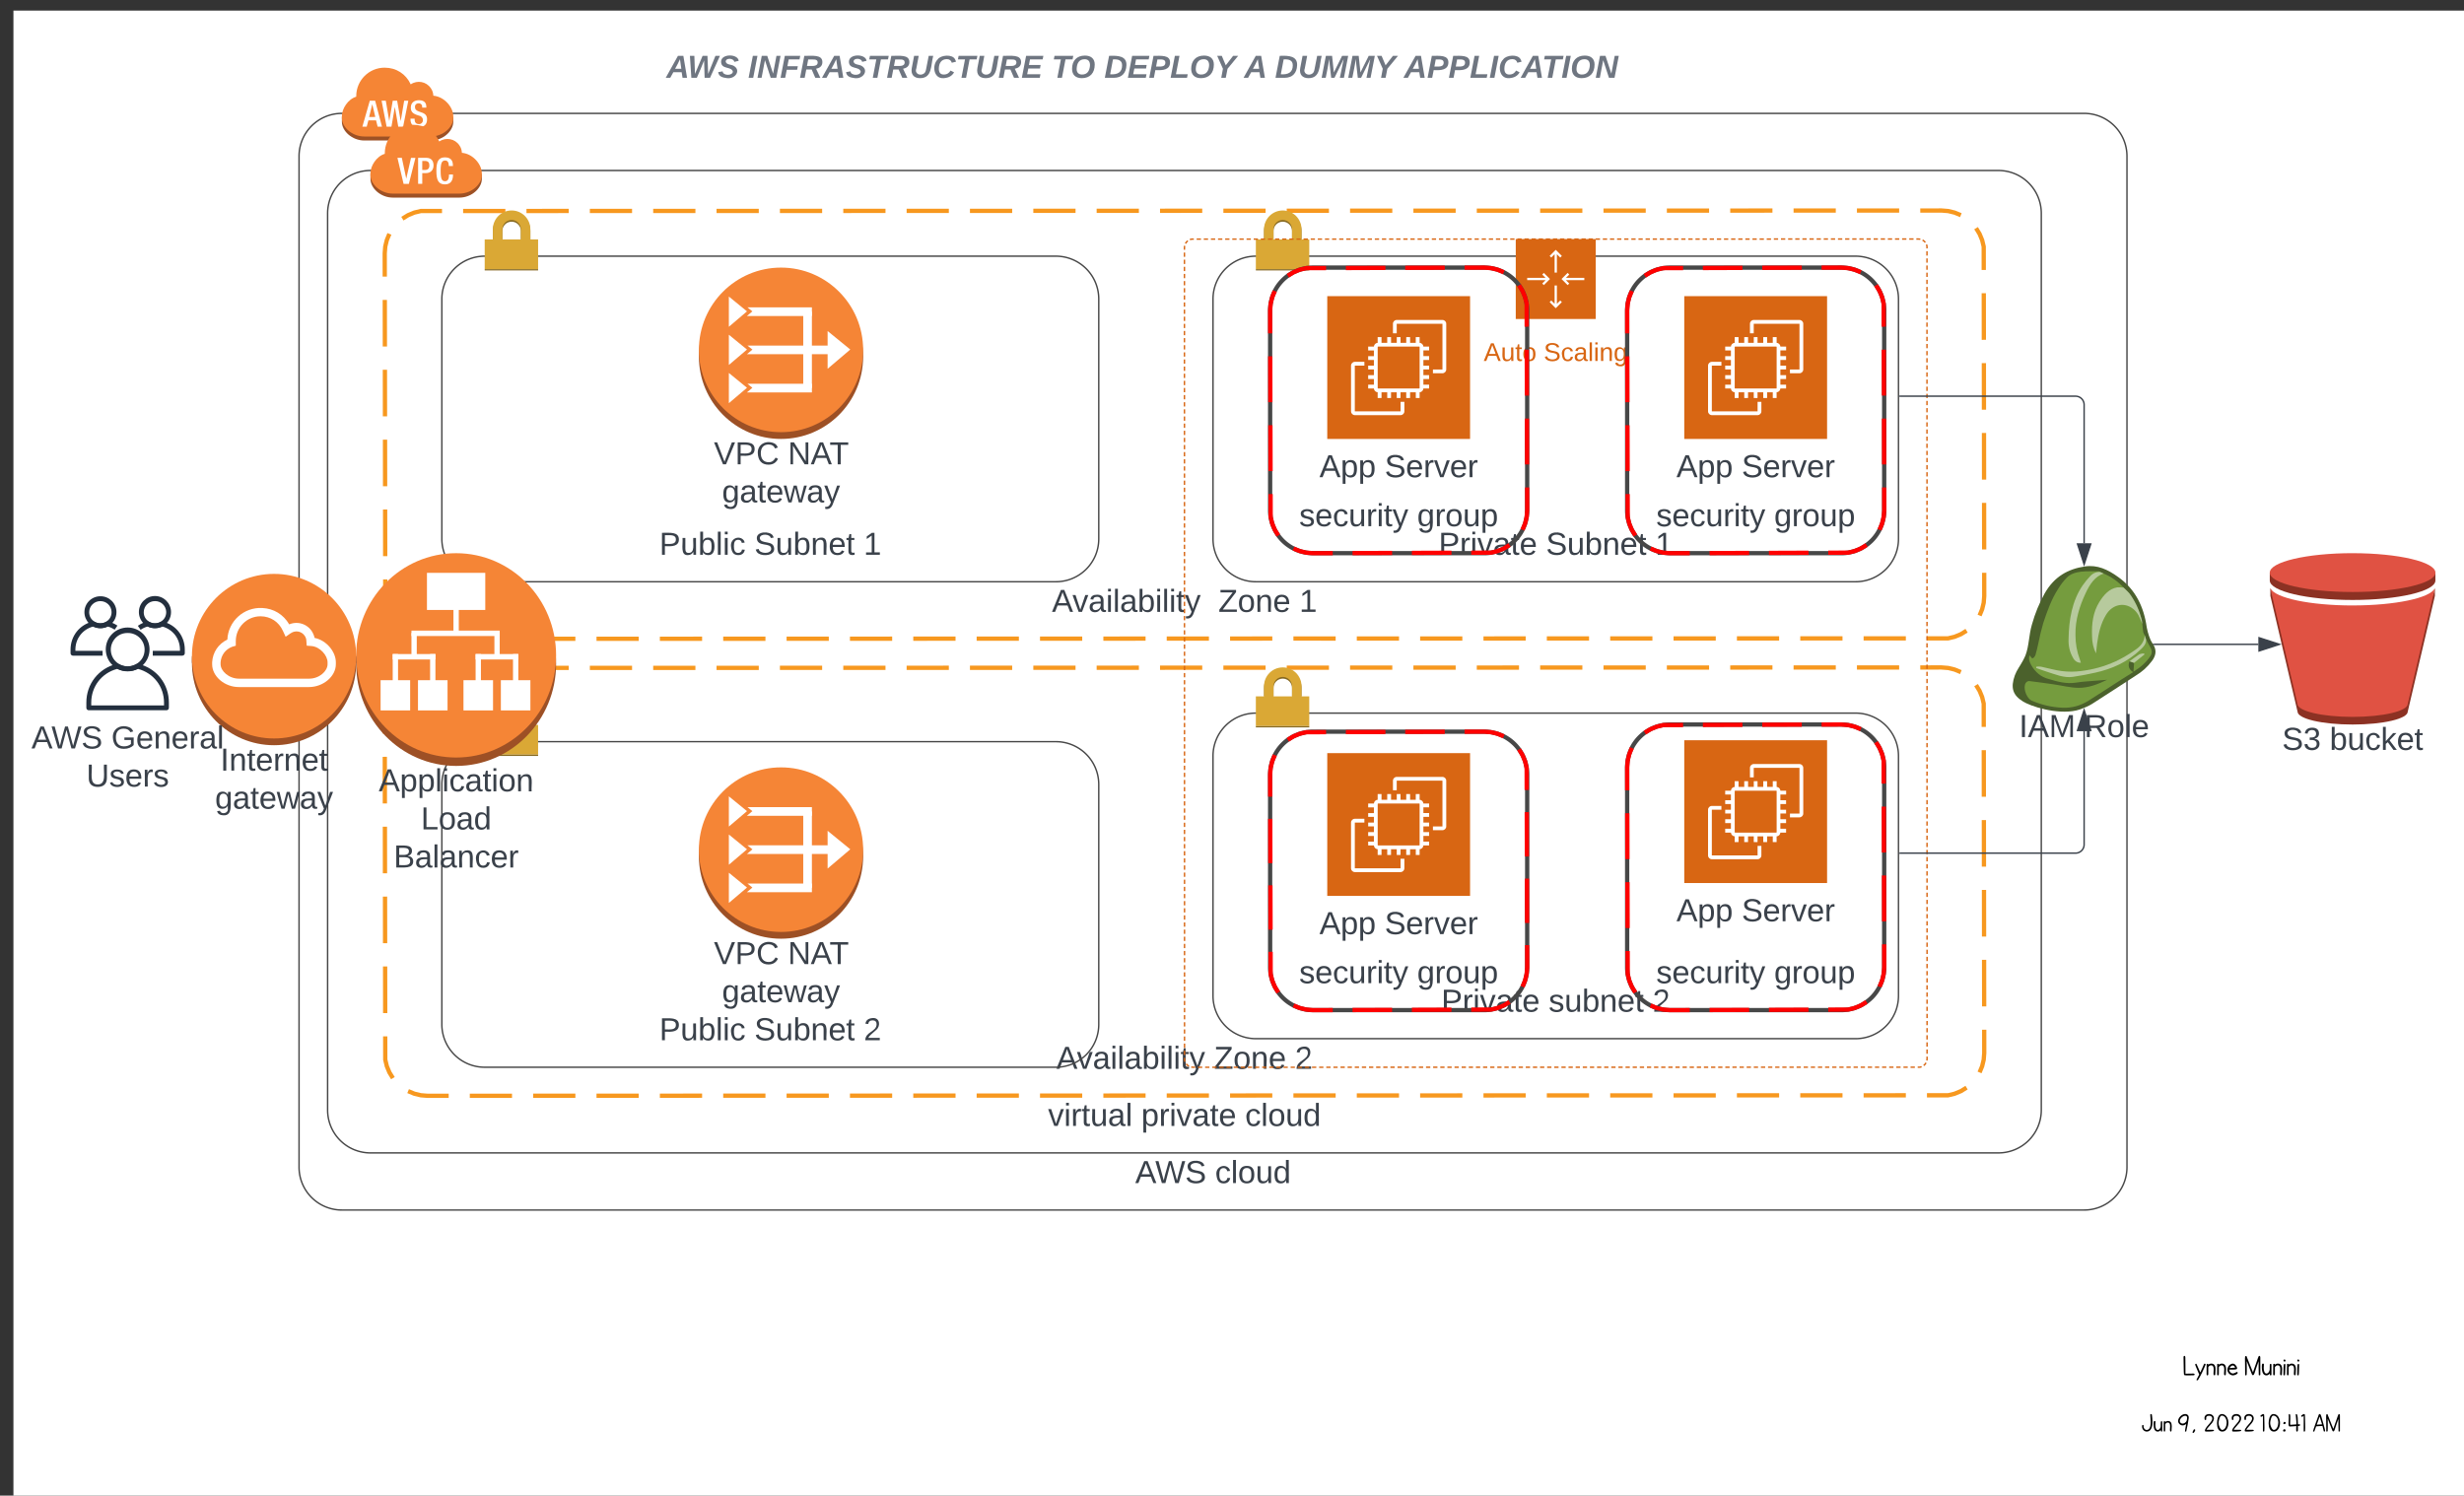 <svg xmlns="http://www.w3.org/2000/svg" xmlns:xlink="http://www.w3.org/1999/xlink" xmlns:lucid="lucid" width="1725.41" height="1047.4"><rect width="100%" height="100%" fill="#333333" stroke="none"/><g transform="translate(9.407 7.4)" lucid:page-tab-id="0_0"><path d="M0 0h1870.87v1322.83H0z" fill="#fff"/><path d="M200 102a30 30 0 0 1 30-30h1220a30 30 0 0 1 30 30v708a30 30 0 0 1-30 30H230a30 30 0 0 1-30-30z" stroke="#474747" fill-opacity="0"/><path d="M308 74.4v3.54c0 6.42-7.1 13.05-15.76 13.05h-46.48C237.1 91 230 84.35 230 77.93V74.4z" fill="#9d5125"/><path d="M260.03 40c8.03 0 14.82 4.4 18.17 11.67 4.6-3.14 10.92-1.98 14.04 2.65 1.17 1.64 1.7 3.32 1.8 5.3 7.87.68 13.95 8.25 13.95 14.27v1.3c0 6.45-7.1 13-15.76 13h-46.5c-8.64 0-15.74-6.55-15.74-13v-1.3c0-5.02 4.2-11.87 10.06-13.56v-.57c.08-10.95 8.97-19.82 19.97-19.77z" fill="#f58535"/><path d="M249.54 63.13l-5.2 18.2h3.04l1.17-4.43h5.38l1.1 4.43h3.05l-4.8-18.2zm-.47 11.4l2.22-8.98 2.1 8.97zM271.2 77.34h-.03l-2.47-14.2h-3.1l-2.4 14.13h-.06l-2.4-14.14h-2.95l3.53 18.2h3.38l2.35-13.7h.06l2.36 13.7h3.4l3.64-18.2h-2.9l-2.4 14.2zM285.9 71.4l-1.98-.72c-1.93-.7-2.74-1.53-2.74-3.1-.17-1.26.74-2.43 2-2.6.16-.02.3-.02.45-.02 1.26-.17 2.4.72 2.58 1.96.04.25.03.44 0 .68v.38h2.93v-.4c0-1.9-.5-4.8-5.18-4.8-3.44 0-5.7 1.84-5.7 5.16 0 2.6 1.1 3.97 3.82 5l2 .68c1.6.23 2.73 1.6 2.64 3.2.04 1.45-1.08 2.64-2.5 2.68h-.28c-2 0-3-1.12-3-3.33v-.47h-2.9v.44c0 2.54 1.02 5.53 5.52 5.53 3.7 0 6.07-1.6 6.07-5.48.04-2.5-1.1-3.9-3.7-4.8z" fill="#fff"/><use xlink:href="#a" transform="matrix(1,0,0,1,200,810) translate(585.525 11.111)"/><use xlink:href="#b" transform="matrix(1,0,0,1,200,810) translate(641.451 11.111)"/><path d="M220 142a30 30 0 0 1 30-30h1140a30 30 0 0 1 30 30v628a30 30 0 0 1-30 30H250a30 30 0 0 1-30-30z" stroke="#474747" fill-opacity="0"/><path d="M328 114.4v3.54c0 6.42-7.1 13.05-15.76 13.05h-46.48c-8.66 0-15.75-6.64-15.75-13.06v-3.54z" fill="#9d5125"/><path d="M280.03 80c8.03 0 14.82 4.4 18.17 11.67 4.6-3.14 10.92-1.98 14.04 2.65 1.17 1.64 1.7 3.32 1.8 5.3 7.87.68 13.95 8.25 13.95 14.27v1.3c0 6.45-7.1 13-15.76 13h-46.5c-8.64 0-15.74-6.55-15.74-13v-1.3c0-5.02 4.2-11.87 10.06-13.56v-.57c.08-10.95 8.97-19.82 19.97-19.77z" fill="#f58535"/><path d="M268.9 103.13h3.08l3.1 14.58 3.32-14.54h3.1l-4.6 18.2h-3.7zM283.37 103.13h5.77c3.5 0 5.04 2.2 5.04 5.3 0 3.1-1.9 5.4-5.33 5.4h-2.57v7.53h-2.9zm2.9 8.5h2.08c1.56 0 2.9-.83 2.9-3.14 0-1.98-.78-3.17-3.1-3.17h-1.87zM307.8 114.83v.38c0 3.32-1.3 6.52-5.6 6.52-4.6 0-6.04-2.97-6.04-9.47s1.43-9.46 6.05-9.46c5.2 0 5.54 3.8 5.54 5.7v.37h-2.9v-.3c0-1.7-.5-3.64-2.6-3.57-2.08.08-3.1 1.35-3.1 7.22 0 5.87.92 7.3 3.14 7.3 2.42 0 2.7-2.7 2.7-4.42v-.3z" fill="#fff"/><use xlink:href="#c" transform="matrix(1,0,0,1,220,770) translate(504.506 11.111)"/><use xlink:href="#d" transform="matrix(1,0,0,1,220,770) translate(569.753 11.111)"/><use xlink:href="#b" transform="matrix(1,0,0,1,220,770) translate(642.469 11.111)"/><path d="M260 170a30 30 0 0 1 30-30h1060a30 30 0 0 1 30 30v240a30 30 0 0 1-30 30H290a30 30 0 0 1-30-30z" fill-opacity="0"/><path d="M272.37 145.73l4-2.46 4.36-1.8 4.58-1.1h14.8m14.78 0l29.58-.02m14.78 0l29.58-.02m14.8 0h29.56m14.8-.02h29.56m14.8 0h29.57m14.8-.02h29.57m14.8 0l29.56-.02m14.8 0l29.56-.02m14.78 0h29.57m14.8-.02h29.57m14.78 0l29.58-.03m14.8 0l29.56-.02m14.8 0l29.56-.02m14.8 0h29.57m14.78-.02h29.58m14.78 0l29.6-.02m14.78 0l29.57-.02m14.8 0h29.56m14.8-.02h29.58m14.78 0l29.58-.02m14.8 0l29.56-.02m14.8 0h29.56m14.8-.02h29.57m14.78 0l14.8-.02 4.7.37 4.57 1.1 4.35 1.8m10.65 9.1l2.46 4 1.8 4.36 1.1 4.58.03 16.32m.02 16.3l.05 32.64m.02 16.3l.05 32.64m.03 16.3l.05 32.64m.02 16.3l.05 32.63m.03 16.32l.02 16.3-.37 4.7-1.1 4.57-1.8 4.35m-9.1 10.65l-4 2.46-4.36 1.8-4.58 1.1h-14.8m-14.78 0l-29.58.02m-14.78 0l-29.58.02m-14.8 0h-29.56m-14.8.02h-29.56m-14.8 0h-29.57m-14.8.02h-29.57m-14.8 0l-29.56.02m-14.8 0l-29.56.02m-14.78 0h-29.57m-14.8.02H896.3m-14.78 0l-29.58.03m-14.8 0l-29.56.02m-14.8 0l-29.56.02m-14.8 0h-29.57m-14.78.02h-29.58m-14.78 0l-29.6.02m-14.78 0l-29.57.02m-14.8 0H541.4m-14.8.02h-29.58m-14.78 0l-29.58.02m-14.8 0l-29.56.02m-14.8 0h-29.56m-14.8.02h-29.57m-14.78 0L290 440l-4.7-.37-4.57-1.1-4.35-1.8m-10.65-9.1l-2.46-4-1.8-4.36-1.1-4.58-.03-16.32m-.02-16.3l-.05-32.64m-.02-16.3l-.05-32.64m-.03-16.3l-.05-32.64m-.02-16.3l-.05-32.63m-.03-16.32L260 170l.37-4.7 1.1-4.57 1.8-4.35" stroke="#f7981f" stroke-width="3" fill="none"/><use xlink:href="#e" transform="matrix(1,0,0,1,260,410) translate(467.191 11.111)"/><use xlink:href="#f" transform="matrix(1,0,0,1,260,410) translate(583.735 11.111)"/><use xlink:href="#g" transform="matrix(1,0,0,1,260,410) translate(640.463 11.111)"/><path d="M260 490a30 30 0 0 1 30-30h1060a30 30 0 0 1 30 30v240a30 30 0 0 1-30 30H290a30 30 0 0 1-30-30z" fill-opacity="0"/><path d="M272.37 465.73l4-2.46 4.36-1.8 4.58-1.1h14.8m14.78 0l29.58-.02m14.78 0l29.58-.02m14.8 0h29.56m14.8-.02h29.56m14.8 0h29.57m14.8-.02h29.57m14.8 0l29.56-.02m14.8 0l29.56-.02m14.78 0h29.57m14.8-.02h29.57m14.78 0l29.58-.03m14.8 0l29.56-.02m14.8 0l29.56-.02m14.8 0h29.57m14.78-.02h29.58m14.78 0l29.6-.02m14.78 0l29.57-.02m14.8 0h29.56m14.8-.02h29.58m14.78 0l29.58-.02m14.8 0l29.56-.02m14.8 0h29.56m14.8-.02h29.57m14.78 0l14.8-.02 4.7.37 4.57 1.1 4.35 1.8m10.65 9.1l2.46 4 1.8 4.36 1.1 4.58.03 16.32m.02 16.3l.05 32.64m.02 16.3l.05 32.64m.03 16.3l.05 32.64m.02 16.3l.05 32.63m.03 16.32l.02 16.3-.37 4.7-1.1 4.57-1.8 4.35m-9.1 10.65l-4 2.46-4.36 1.8-4.58 1.1h-14.8m-14.78 0l-29.58.02m-14.78 0l-29.58.02m-14.8 0h-29.56m-14.8.02h-29.56m-14.8 0h-29.57m-14.8.02h-29.57m-14.8 0l-29.56.02m-14.8 0l-29.56.02m-14.78 0h-29.57m-14.8.02H896.3m-14.78 0l-29.58.03m-14.8 0l-29.56.02m-14.8 0l-29.56.02m-14.8 0h-29.57m-14.78.02h-29.58m-14.78 0l-29.6.02m-14.78 0l-29.57.02m-14.8 0H541.4m-14.8.02h-29.58m-14.78 0l-29.58.02m-14.8 0l-29.56.02m-14.8 0h-29.56m-14.8.02h-29.57m-14.78 0L290 760l-4.7-.37-4.57-1.1-4.35-1.8m-10.65-9.1l-2.46-4-1.8-4.36-1.1-4.58-.03-16.32m-.02-16.3l-.05-32.64m-.02-16.3l-.05-32.64m-.03-16.3l-.05-32.64m-.02-16.3l-.05-32.63m-.03-16.32L260 490l.37-4.7 1.1-4.57 1.8-4.35" stroke="#f7981f" stroke-width="3" fill="none"/><use xlink:href="#h" transform="matrix(1,0,0,1,260,730) translate(470.278 11.111)"/><use xlink:href="#f" transform="matrix(1,0,0,1,260,730) translate(580.648 11.111)"/><use xlink:href="#i" transform="matrix(1,0,0,1,260,730) translate(637.377 11.111)"/><path d="M840 202a30 30 0 0 1 30-30h420a30 30 0 0 1 30 30v168a30 30 0 0 1-30 30H870a30 30 0 0 1-30-30z" stroke="#474747" fill-opacity="0"/><path d="M901.97 160.24v-5.9c0-7.25-5.88-13.13-13.12-13.13-7.24 0-13.12 5.9-13.12 13.14v5.9h6.64v-5.9c0-3.58 2.9-6.5 6.48-6.5 3.57 0 6.48 2.92 6.48 6.5v5.9h6.64z" fill="#876a22"/><path d="M901.98 160.26h5.42v20.83H870v-20.84h5.72v-7.1c0-7.28 5.87-13.16 13.13-13.16 7.26 0 13.13 5.88 13.13 13.15v7.1zm-6.66 0v-7.1c0-3.6-2.88-6.5-6.47-6.5-3.6 0-6.47 2.9-6.47 6.5v7.1h12.94z" fill="#daa835"/><path d="M870 181.1h37.4v.9H870z" fill="#876a22"/><use xlink:href="#j" transform="matrix(1,0,0,1,840,370) translate(157.963 11.111)"/><use xlink:href="#k" transform="matrix(1,0,0,1,840,370) translate(233.148 11.111)"/><use xlink:href="#g" transform="matrix(1,0,0,1,840,370) translate(309.691 11.111)"/><path d="M840 522a30 30 0 0 1 30-30h420a30 30 0 0 1 30 30v168a30 30 0 0 1-30 30H870a30 30 0 0 1-30-30z" stroke="#474747" fill-opacity="0"/><path d="M901.97 480.24v-5.9c0-7.25-5.88-13.13-13.12-13.13-7.24 0-13.12 5.9-13.12 13.14v5.9h6.64v-5.9c0-3.58 2.9-6.5 6.48-6.5 3.57 0 6.48 2.92 6.48 6.5v5.9h6.64z" fill="#876a22"/><path d="M901.98 480.26h5.42v20.83H870v-20.84h5.72v-7.1c0-7.28 5.87-13.16 13.13-13.16 7.26 0 13.13 5.88 13.13 13.15v7.1zm-6.66 0v-7.1c0-3.6-2.88-6.5-6.47-6.5-3.6 0-6.47 2.9-6.47 6.5v7.1h12.94z" fill="#daa835"/><path d="M870 501.1h37.4v.9H870z" fill="#876a22"/><use xlink:href="#j" transform="matrix(1,0,0,1,840,690) translate(159.815 11.111)"/><use xlink:href="#l" transform="matrix(1,0,0,1,840,690) translate(235 11.111)"/><use xlink:href="#i" transform="matrix(1,0,0,1,840,690) translate(307.84 11.111)"/><path d="M820 166a6 6 0 0 1 6-6h508a6 6 0 0 1 6 6v568a6 6 0 0 1-6 6H826a6 6 0 0 1-6-6z" fill="#fff" fill-opacity="0"/><path d="M820.73 163.16l.42-.7.6-.7.62-.52m1.47-.82l.3-.13.92-.23h1.5m2 0h3m1.98 0h3m2 0h3m1.98 0h3m2 0h3m1.98 0h3m2 0h3m1.98 0h3m2 0h2.98m2 0h3m2 0h2.98m2 0h3m2 0h2.98m2 0h3m2 0h2.98m2 0h3m2 0h2.98m2 0h3m2 0h2.98m2 0h3m2 0h2.98m2 0h3m2 0h2.98m2 0h3m1.98 0h3m2 0l3-.02m1.98 0h3m2 0h3m1.98 0h3m2 0h3m1.98 0h3m2 0h3m1.98 0h3m2 0h2.98m2 0h3m2 0h2.98m2 0h3m2 0h2.98m2 0h3m2 0h2.98m2 0h3m2 0h2.98m2 0h3m2 0h2.98m2 0h3m2 0h2.98m2 0h3m2 0h2.98m2 0h3m1.98 0h3m2 0h3m1.98 0h3m2 0h3m1.98 0l3-.02m2 0h3m1.98 0h3m2 0h3m1.98 0h3m2 0h2.98m2 0h3m2 0h2.98m2 0h3m2 0h2.98m2 0h3m2 0h2.98m2 0h3m2 0h2.98m2 0h3m2 0h2.98m2 0h3m2 0h2.98m2 0h3m1.98 0h3m2 0h3m1.98 0h3m2 0h3m1.98 0h3m2 0h3m1.98 0h3m2 0h3m1.98 0h3m2-.02h2.98m2 0h3m2 0h2.98m2 0h3m2 0h2.98m2 0h3m2 0h2.98m2 0h3m2 0h2.98m2 0h3m2 0h2.98m2 0h3m2 0h2.98m2 0h3m2 0h2.98m2 0h3m1.98 0h3m2 0h3m1.98 0h3m2 0h3m1.98 0h1.5l.94.07.32.08m1.58.58l.7.42.7.6.52.62m.82 1.47l.13.3.23.92v1.5m0 2v3m0 2v2.98m0 2v3m0 2v2.98m0 2v3m0 2v2.98m0 2v3m0 2v2.98m0 2v3m0 2v3m0 1.98v3m0 2v3m0 1.98v3m0 2v3m0 1.98v3m0 2v3m0 2v2.98m0 2v3m0 2v2.98m0 2v3m0 2v2.98m0 2v3m0 2v2.98m0 2v3m0 2v3m0 1.98v3m0 2v3m0 1.98v3m0 2l.02 3m0 1.98v3m0 2v3m0 2v2.98m0 2v3m0 2v2.98m0 2v3m0 2v2.98m0 2v3m0 2v2.98m0 2v3m0 2v3m0 1.98v3m0 2v3m0 1.98v3m0 2v3m0 2v2.98m0 2v3m0 2v2.98m0 2v3m0 2v2.98m0 2v3m0 2v2.98m0 2v3m0 2v3m0 1.98v3m0 2v3m0 1.98v3m0 2v3m0 1.98v3m0 2v3m0 2l.02 2.98m0 2v3m0 2v2.98m0 2v3m0 2v2.98m0 2v3m0 2v2.98m0 2v3m0 2v3m0 1.98v3m0 2v3m0 1.98v3m0 2v3m0 1.98v3m0 2v3m0 2v2.98m0 2v3m0 2v2.98m0 2v3m0 2v2.98m0 2v3m0 2v2.98m0 2v3m0 2v3m0 1.98v3m0 2v3m0 1.98v3m0 2v3m0 1.98v3m0 2v3m0 2v2.98m0 2l.02 3m0 2v2.98m0 2v3m0 2v2.98m0 2v3m0 2v2.98m0 2v3m0 2v3m0 1.98v3m0 2v3m0 1.98v3m0 2v3m0 2v2.98m0 2v3m0 2v2.98m0 2v3m0 2v2.98m0 2v3m0 2v2.98m0 2v3m0 2v3m0 1.98v3m0 2v3m0 1.98v1.5l-.07.94-.08.32m-.58 1.58l-.42.7-.6.7-.62.52m-1.47.82l-.3.13-.92.23h-1.5m-2 0h-3m-1.98 0h-3m-2 0h-3m-1.98 0h-3m-2 0h-3m-1.98 0h-3m-2 0h-3m-1.98 0h-3m-2 0h-2.98m-2 0h-3m-2 0h-2.98m-2 0h-3m-2 0h-2.98m-2 0h-3m-2 0h-2.98m-2 0h-3m-2 0h-2.98m-2 0h-3m-2 0h-2.98m-2 0h-3m-2 0h-2.98m-2 0h-3m-2 0h-2.98m-2 0h-3m-1.98 0h-3m-2 0l-3 .02m-1.98 0h-3m-2 0h-3m-1.98 0h-3m-2 0h-3m-1.98 0h-3m-2 0h-3m-1.98 0h-3m-2 0h-2.98m-2 0h-3m-2 0h-2.98m-2 0h-3m-2 0h-2.98m-2 0h-3m-2 0h-2.98m-2 0h-3m-2 0h-2.98m-2 0h-3m-2 0h-2.98m-2 0h-3m-2 0h-2.98m-2 0h-3m-2 0h-2.98m-2 0h-3m-1.98 0h-3m-2 0h-3m-1.98 0h-3m-2 0h-3m-1.98 0l-3 .02m-2 0h-3m-1.98 0h-3m-2 0h-3m-1.98 0h-3m-2 0h-2.98m-2 0h-3m-2 0h-2.98m-2 0h-3m-2 0h-2.98m-2 0h-3m-2 0h-2.98m-2 0h-3m-2 0h-2.98m-2 0h-3m-2 0h-2.98m-2 0h-3m-2 0h-2.98m-2 0h-3m-1.98 0h-3m-2 0h-3m-1.98 0h-3m-2 0h-3m-1.98 0h-3m-2 0h-3m-1.98 0h-3m-2 0h-3m-1.98 0h-3m-2 .02h-2.98m-2 0h-3m-2 0h-2.98m-2 0h-3m-2 0h-2.98m-2 0h-3m-2 0h-2.98m-2 0h-3m-2 0h-2.98m-2 0h-3m-2 0h-2.98m-2 0h-3m-2 0h-2.98m-2 0h-3m-2 0h-2.98m-2 0h-3m-1.98 0h-3m-2 0h-3m-1.98 0h-3m-2 0h-3m-1.98 0H826l-.94-.07-.32-.08m-1.58-.58l-.7-.42-.7-.6-.52-.62m-.82-1.47l-.13-.3-.23-.92v-1.5m0-2v-3m0-2v-2.98m0-2v-3m0-2v-2.98m0-2v-3m0-2v-2.98m0-2v-3m0-2v-2.98m0-2v-3m0-2v-3m0-1.98v-3m0-2v-3m0-1.98v-3m0-2v-3m0-1.98v-3m0-2v-3m0-2v-2.98m0-2v-3m0-2v-2.98m0-2v-3m0-2v-2.98m0-2v-3m0-2v-2.98m0-2v-3m0-2v-3m0-1.98v-3m0-2v-3m0-1.98v-3m0-2l-.02-3m0-1.98v-3m0-2v-3m0-2v-2.98m0-2v-3m0-2v-2.98m0-2v-3m0-2v-2.98m0-2v-3m0-2v-2.98m0-2v-3m0-2v-3m0-1.98v-3m0-2v-3m0-1.98v-3m0-2v-3m0-2v-2.98m0-2v-3m0-2v-2.98m0-2v-3m0-2v-2.98m0-2v-3m0-2v-2.98m0-2v-3m0-2v-3m0-1.98v-3m0-2v-3m0-1.98v-3m0-2v-3m0-1.98v-3m0-2v-3m0-2l-.02-2.98m0-2v-3m0-2v-2.98m0-2v-3m0-2v-2.98m0-2v-3m0-2v-2.98m0-2v-3m0-2v-3m0-1.98v-3m0-2v-3m0-1.98v-3m0-2v-3m0-1.98v-3m0-2v-3m0-2v-2.98m0-2v-3m0-2v-2.98m0-2v-3m0-2v-2.98m0-2v-3m0-2v-2.98m0-2v-3m0-2v-3m0-1.98v-3m0-2v-3m0-1.98v-3m0-2v-3m0-1.98v-3m0-2v-3m0-2v-2.98m0-2l-.02-3m0-2v-2.98m0-2v-3m0-2v-2.98m0-2v-3m0-2v-2.98m0-2v-3m0-2v-3m0-1.98v-3m0-2v-3m0-1.98v-3m0-2v-3m0-2v-2.98m0-2v-3m0-2v-2.98m0-2v-3m0-2v-2.98m0-2v-3m0-2v-2.98m0-2v-3m0-2v-3m0-1.98v-3m0-2v-3m0-1.98V166l.07-.94.08-.32" stroke="#d86613" fill="none"/><path d="M1052 160h56v56h-56v-56z" stroke="#fff" stroke-opacity="0" fill="#d86613"/><path d="M1071.68 183.73l-1.14 1.13 2.33 2.34H1060v1.6h12.87l-2.33 2.34 1.14 1.13 4.27-4.27-4.27-4.27zM1100 187.2h-12.87l2.33-2.34-1.14-1.13-4.27 4.27 4.27 4.27 1.14-1.13-2.33-2.34H1100v-1.6zM1079.2 170.63v12.87h1.6v-12.87l2.34 2.33 1.13-1.13-4.27-4.28-4.27 4.28 1.13 1.13 2.34-2.33zM1080.8 205.37V192.5h-1.6v12.87l-2.34-2.33-1.13 1.13 4.27 4.28 4.27-4.28-1.13-1.13-2.34 2.33z" stroke="#fff" stroke-opacity="0" fill="#fff"/><use xlink:href="#m" transform="matrix(1,0,0,1,820,231) translate(209.55 14.4)"/><use xlink:href="#n" transform="matrix(1,0,0,1,820,231) translate(251.55 14.4)"/><path d="M300 202a30 30 0 0 1 30-30h400a30 30 0 0 1 30 30v168a30 30 0 0 1-30 30H330a30 30 0 0 1-30-30z" stroke="#474747" fill-opacity="0"/><path d="M361.97 160.24v-5.9c0-7.25-5.88-13.13-13.12-13.13-7.24 0-13.12 5.9-13.12 13.14v5.9h6.64v-5.9c0-3.58 2.9-6.5 6.48-6.5 3.57 0 6.48 2.92 6.48 6.5v5.9h6.64z" fill="#876a22"/><path d="M361.98 160.26h5.42v20.83H330v-20.84h5.72v-7.1c0-7.28 5.87-13.16 13.13-13.16 7.26 0 13.13 5.88 13.13 13.15v7.1zm-6.66 0v-7.1c0-3.6-2.88-6.5-6.47-6.5-3.6 0-6.47 2.9-6.47 6.5v7.1h12.94z" fill="#daa835"/><path d="M330 181.1h37.4v.9H330z" fill="#876a22"/><use xlink:href="#o" transform="matrix(1,0,0,1,300,370) translate(152.284 11.111)"/><use xlink:href="#k" transform="matrix(1,0,0,1,300,370) translate(218.827 11.111)"/><use xlink:href="#g" transform="matrix(1,0,0,1,300,370) translate(295.37 11.111)"/><path d="M300 542a30 30 0 0 1 30-30h400a30 30 0 0 1 30 30v168a30 30 0 0 1-30 30H330a30 30 0 0 1-30-30z" stroke="#474747" fill-opacity="0"/><path d="M361.97 500.24v-5.9c0-7.25-5.88-13.13-13.12-13.13-7.24 0-13.12 5.9-13.12 13.14v5.9h6.64v-5.9c0-3.58 2.9-6.5 6.48-6.5 3.57 0 6.48 2.92 6.48 6.5v5.9h6.64z" fill="#876a22"/><path d="M361.98 500.26h5.42v20.83H330v-20.84h5.72v-7.1c0-7.28 5.87-13.16 13.13-13.16 7.26 0 13.13 5.88 13.13 13.15v7.1zm-6.66 0v-7.1c0-3.6-2.88-6.5-6.47-6.5-3.6 0-6.47 2.9-6.47 6.5v7.1h12.94z" fill="#daa835"/><path d="M330 521.1h37.4v.9H330z" fill="#876a22"/><use xlink:href="#o" transform="matrix(1,0,0,1,300,710) translate(152.284 11.111)"/><use xlink:href="#k" transform="matrix(1,0,0,1,300,710) translate(218.827 11.111)"/><use xlink:href="#i" transform="matrix(1,0,0,1,300,710) translate(295.37 11.111)"/><path d="M880 210a30 30 0 0 1 30-30h120a30 30 0 0 1 30 30v140a30 30 0 0 1-30 30H910a30 30 0 0 1-30-30z" stroke="#474747" stroke-width="3" fill-opacity="0"/><path d="M880 210a30 30 0 0 1 30-30h120a30 30 0 0 1 30 30v140a30 30 0 0 1-30 30H910a30 30 0 0 1-30-30z" fill="none"/><path d="M892.37 185.73l4-2.46 4.36-1.8 4.58-1.1 13.86-.04m13.86-.04l27.7-.1m13.86-.04l27.7-.08m13.87-.04L1030 180l4.7.37 4.57 1.1 4.35 1.8m10.65 9.1l2.46 4 1.8 4.36 1.1 4.58.04 16.08m.04 16.08l.1 32.15m.04 16.1l.08 32.15m.04 16.07L1060 350l-.37 4.7-1.1 4.57-1.8 4.35m-9.1 10.65l-4 2.46-4.36 1.8-4.58 1.1-13.86.04m-13.86.04l-27.7.1m-13.86.04l-27.7.08m-13.87.04L910 380l-4.7-.37-4.57-1.1-4.35-1.8m-10.65-9.1l-2.46-4-1.8-4.36-1.1-4.58-.04-16.08m-.04-16.08l-.1-32.15m-.04-16.1l-.08-32.15m-.04-16.07L880 210l.37-4.7 1.1-4.57 1.8-4.35" stroke="red" stroke-width="3" fill="none"/><use xlink:href="#p" transform="matrix(1,0,0,1,880,350) translate(20.34 11.111)"/><use xlink:href="#q" transform="matrix(1,0,0,1,880,350) translate(102.932 11.111)"/><path d="M1130 210a30 30 0 0 1 30-30h120a30 30 0 0 1 30 30v140a30 30 0 0 1-30 30h-120a30 30 0 0 1-30-30z" stroke="#474747" stroke-width="3" fill-opacity="0"/><path d="M1130 210a30 30 0 0 1 30-30h120a30 30 0 0 1 30 30v140a30 30 0 0 1-30 30h-120a30 30 0 0 1-30-30z" fill="none"/><path d="M1142.37 185.73l4-2.46 4.36-1.8 4.58-1.1 13.86-.04m13.86-.04l27.7-.1m13.86-.04l27.7-.08m13.87-.04L1280 180l4.7.37 4.57 1.1 4.35 1.8m10.65 9.1l2.46 4 1.8 4.36 1.1 4.58.04 16.08m.04 16.08l.1 32.15m.04 16.1l.08 32.15m.04 16.07L1310 350l-.37 4.7-1.1 4.57-1.8 4.35m-9.1 10.65l-4 2.46-4.36 1.8-4.58 1.1-13.86.04m-13.86.04l-27.7.1m-13.86.04l-27.7.08m-13.87.04L1160 380l-4.7-.37-4.57-1.1-4.35-1.8m-10.65-9.1l-2.46-4-1.8-4.36-1.1-4.58-.04-16.08m-.04-16.08l-.1-32.15m-.04-16.1l-.08-32.15m-.04-16.07L1130 210l.37-4.7 1.1-4.57 1.8-4.35" stroke="red" stroke-width="3" fill="none"/><use xlink:href="#p" transform="matrix(1,0,0,1,1130,350) translate(20.34 11.111)"/><use xlink:href="#q" transform="matrix(1,0,0,1,1130,350) translate(102.932 11.111)"/><path d="M880 535a30 30 0 0 1 30-30h120a30 30 0 0 1 30 30v135a30 30 0 0 1-30 30H910a30 30 0 0 1-30-30z" stroke="#474747" stroke-width="3" fill-opacity="0"/><path d="M880 535a30 30 0 0 1 30-30h120a30 30 0 0 1 30 30v135a30 30 0 0 1-30 30H910a30 30 0 0 1-30-30z" fill="none"/><path d="M892.37 510.73l4-2.46 4.36-1.8 4.58-1.1 13.86-.04m13.86-.04l27.7-.1m13.86-.04l27.7-.08m13.87-.04L1030 505l4.7.37 4.57 1.1 4.35 1.8m10.65 9.1l2.46 4 1.8 4.36 1.1 4.58.04 15.53m.04 15.52l.1 31.04m.04 15.5l.08 31.06m.04 15.52L1060 670l-.37 4.7-1.1 4.57-1.8 4.35m-9.1 10.65l-4 2.46-4.36 1.8-4.58 1.1-13.86.04m-13.86.04l-27.7.1m-13.86.04l-27.7.08m-13.87.04L910 700l-4.7-.37-4.57-1.1-4.35-1.8m-10.65-9.1l-2.46-4-1.8-4.36-1.1-4.58-.04-15.53m-.04-15.52l-.1-31.04m-.04-15.5l-.08-31.06m-.04-15.52L880 535l.37-4.7 1.1-4.57 1.8-4.35" stroke="red" stroke-width="3" fill="none"/><use xlink:href="#p" transform="matrix(1,0,0,1,880,670) translate(20.34 11.111)"/><use xlink:href="#q" transform="matrix(1,0,0,1,880,670) translate(102.932 11.111)"/><path d="M1130 530a30 30 0 0 1 30-30h120a30 30 0 0 1 30 30v140a30 30 0 0 1-30 30h-120a30 30 0 0 1-30-30z" stroke="#474747" stroke-width="3" fill-opacity="0"/><path d="M1130 530a30 30 0 0 1 30-30h120a30 30 0 0 1 30 30v140a30 30 0 0 1-30 30h-120a30 30 0 0 1-30-30z" fill="none"/><path d="M1142.37 505.73l4-2.46 4.36-1.8 4.58-1.1 13.86-.04m13.86-.04l27.7-.1m13.86-.04l27.7-.08m13.87-.04L1280 500l4.7.37 4.57 1.1 4.35 1.8m10.65 9.1l2.46 4 1.8 4.36 1.1 4.58.04 16.08m.04 16.08l.1 32.15m.04 16.1l.08 32.15m.04 16.07L1310 670l-.37 4.7-1.1 4.57-1.8 4.35m-9.1 10.65l-4 2.46-4.36 1.8-4.58 1.1-13.86.04m-13.86.04l-27.7.1m-13.86.04l-27.7.08m-13.87.04L1160 700l-4.7-.37-4.57-1.1-4.35-1.8m-10.65-9.1l-2.46-4-1.8-4.36-1.1-4.58-.04-16.08m-.04-16.08l-.1-32.15m-.04-16.1l-.08-32.15m-.04-16.07L1130 530l.37-4.7 1.1-4.57 1.8-4.35" stroke="red" stroke-width="3" fill="none"/><use xlink:href="#p" transform="matrix(1,0,0,1,1130,670) translate(20.34 11.111)"/><use xlink:href="#q" transform="matrix(1,0,0,1,1130,670) translate(102.932 11.111)"/><path d="M1638 385.42l57.98 8.62v5.1c0 7.53-25.98 13.63-58 13.63-32 0-57.98-6.1-57.98-13.64v-5.53z" fill="#8c3123"/><path d="M1638.02 422.13c24.2 0 44.93-3.54 53.58-8.5l2.88-4.78 1.15-4.4v5.45l-19 81c0 5.08-17.3 9.1-38.6 9.1-21.33 0-38.6-4.02-38.6-9.1l-19.02-81v-5.35l4.38 9.27c8.76 4.87 29.27 8.3 53.24 8.3z" fill="#8c3123"/><path d="M1638 380c32 0 58 6.12 58 13.62 0 7.5-26 13.57-58 13.57s-58-6.02-58-13.58c0-7.56 26-13.62 58-13.62z" fill="#e05243"/><path d="M1638 416.6c29.84 0 54.4-5.2 57.62-12.06l-19.02 81c0 5.05-17.3 9.1-38.6 9.1-21.33 0-38.6-4.05-38.6-9.1l-19.03-81c3.23 6.85 27.78 12.07 57.62 12.07z" fill="#e05243"/><use xlink:href="#r" transform="matrix(1,0,0,1,1580,500) translate(8.617 17.778)"/><use xlink:href="#s" transform="matrix(1,0,0,1,1580,500) translate(41.951 17.778)"/><path d="M1497.6 442.75c-.4-.6-.7-1.22-1-1.83-1.7-3.88-2.6-7.45-3.2-11.73-2.5-14.2-9.1-25.1-19.5-32.45-7.3-5.3-14.7-8.77-23.4-7.44-11.6 1.74-21.4 6.94-28.2 18.98-3.9 7.14-6.6 13.67-8.9 21.83-2.1 7.04-1.9 14.7-4.5 21.53-.6 1.43-1.2 2.55-1.9 3.87-1.8 3.37-4.2 6.43-5.5 10-3.2 8.87-1.4 13.97 5.7 18.36.8.4 1.5.82 2.3 1.22 8.3 3.98 27.8 8.98 39.8 3.47 3-1.12 5.4-2.34 8.1-4.18 9.6-6.12 19.2-12.44 28.8-18.67 4.5-2.75 8.1-5.9 11.5-10.5 3.1-4.3 3-8.26-.1-12.45z" fill="#4b612c"/><path d="M1463.7 394.25c5.34 2.3 9.62 5.26 13.98 9.84 3.02 2.86 11.2 13 13.08 25.6.17 1.9.35 3.82.62 5.64.27.86.62 1.52 1.07 2.2l.97 2.95s1.78 3.43 2.76 5.06c1.25 2.1 1.7 4.2.36 6.3-3.12 4.78-7.12 8.13-12 11.18l.43-6.2-3.2-1.15c-1.25 3.33-.45 5.8 2.58 7.63-2.85 1.8-5.43 3.44-7.92 4.97-7.74 4.97-15.4 10.03-23.14 14.9-5.97 3.73-11.75 5.26-18.42 5.07-7.75-.4-14.33-1.9-21.63-4.97-3.1-1.44-5.7-7.36-4.7-11.08.43-1.82 2.03-2.97 3.55-2.58 5.42.66 10.85 1.43 16.28 2.2 5.96.85 12 2.48 17.97 2.48 6.86 0 13.35-2.5 19.76-5.64-1.95.2-3.9.3-5.78.48-5.42.48-10.76.67-16.1 1.53-6.67 1.04-12.9-.68-19.22-2.6-5.16-1.33-9.25-4.67-12.2-9.93-1.15-2.1-1.86-4.4-.97-6.6.7.77 1.5 2.2 2.05 2.1.62-.1 1.7-1.33 2.04-2.38.8-2.6 1.34-5.26 1.96-7.94.98-5.06 2.05-9.36 3.47-14.33 2.76-8.4 5.78-16.82 10.5-24.08 1.78-2.86 3.47-5.16 5.78-7.55 2.76-2.96 6.4-3.9 10.06-4.4 4.17-.47 8.44-.18 12.8-.28.18 0 .45.3.7.4z" fill="#759c3e"/><path d="M1490.77 429.72c-.88-2.36-1.73-4.26-2.82-6.48-1-1.66-2.05-2.9-3.46-4.07-6.3-5.23-14.9-3.33-19.25 4.16-3.57 5.97-5.2 12.77-6.14 19.85-.28 2.13-.5 4.26-.8 7-1.88-3.85-2.72-7.64-2.76-12.1-.35-8.55.67-16.83 5.15-23.95 3.17-5.1 6.95-9.26 12.5-10.18 1.54-.1 2.9-.05 4.44.18 1.7 1.76 3.7 3.2 5 5.28 3.68 5.42 6.05 10.8 7.78 17.45.17.97.28 1.85.35 2.87z" fill="#b7ca9d"/><path d="M1463.68 394.26c-6.15 2.03-9.72 7.5-12.65 13.8-4.2 9-7.28 18.54-7.1 29.02 0 6.35.97 11.7 3.1 17.47.24.57.38 1.2.68 2.16-2.26.13-4.22-1.07-5.46-3.36-2.33-4.06-3.34-8.32-3.15-13.28.24-13.53 2.43-26.55 9.84-37.48 1.7-2.4 3.27-4.38 5.3-6.48 1.98-2.16 4.32-3.1 6.98-2.92z" fill="#b7ca9d"/><path d="M1493.4 440.5c0 3.35-1.9 5.13-3.76 6.9-9.4 9-20.32 13.72-31.94 16.3-5.16 1.14-10.4 2.16-15.62 2.92-6.3.9-12.24-1.75-18.24-3.62-2.46-.76-4.85-1.7-7.4-2.58 0-.32 0-.6.1-.93 1.14-.13 2.14-.13 3.3 0 4.84.98 9.62 2.47 14.46 3.06 4.7.58 8.78.58 13.47 0 8.78-1.1 16.16-3.13 24.48-6.87 4.84-2.32 8.77-4.63 13.23-7.73 3.4-2.28 6.54-5.15 6.93-10.4zM1481.78 455.7c2.32-1.65 4.6-3.46 7-4.94 1.1-.4 2.1-.57 3.24-.52l.23.68-7.28 5.9z" fill="#b7ca9d"/><use xlink:href="#t" transform="matrix(1,0,0,1,1400,491) translate(4.414 17.778)"/><use xlink:href="#u" transform="matrix(1,0,0,1,1400,491) translate(50.031 17.778)"/><path d="M1498.75 443.84h73.23" stroke="#3a414a" fill="none"/><path d="M1498.76 444.34h-.2l-.6-1h.8z" stroke="#3a414a" stroke-width=".05" fill="#3a414a"/><path d="M1586.75 443.84l-14.27 4.64v-9.27z" stroke="#3a414a" fill="#3a414a"/><path d="M595 592.36c0 31.8-25.76 57.63-57.5 57.63S480 624.16 480 592.35c0-31.8 25.76-57.63 57.5-57.63s57.5 25.82 57.5 57.63z" fill="#9d5025"/><path d="M595 587.63c0 31.8-25.76 57.63-57.5 57.63S480 619.44 480 587.63c0-31.8 25.76-57.63 57.5-57.63s57.5 25.82 57.5 57.63z" fill="#f58536"/><path d="M553.06 560.86h6.06v53.5h-6.06v-53.5zM570.1 574.4L586 587.38l-15.87 13.48V574.4z" fill="#fff"/><path d="M513.98 584.6l3.5 2.8-3.85 3.26h59.15v-6.06h-58.8zM513.63 563.9h45.5v-6.06h-45.14l3.45 2.82-3.82 3.25zM517.45 614.15l-3.82 3.26h45.5v-6.06h-45.14l3.45 2.8zM501 577.04l12.68 10.35-12.7 10.8v-21.16zM501 550.3l12.68 10.35-12.7 10.8v-21.16zM501 603.8l12.68 10.36-12.7 10.78V603.8z" fill="#fff"/><use xlink:href="#v" transform="matrix(1,0,0,1,480,650) translate(10.494 17.778)"/><use xlink:href="#w" transform="matrix(1,0,0,1,480,650) translate(62.284 17.778)"/><use xlink:href="#x" transform="matrix(1,0,0,1,480,650) translate(16.173 44.444)"/><path d="M595 242.36c0 31.8-25.76 57.63-57.5 57.63S480 274.16 480 242.35c0-31.8 25.76-57.63 57.5-57.63s57.5 25.82 57.5 57.63z" fill="#9d5025"/><path d="M595 237.63c0 31.8-25.76 57.63-57.5 57.63S480 269.44 480 237.63c0-31.8 25.76-57.63 57.5-57.63s57.5 25.82 57.5 57.63z" fill="#f58536"/><path d="M553.06 210.86h6.06v53.5h-6.06v-53.5zM570.1 224.4L586 237.38l-15.87 13.48V224.4z" fill="#fff"/><path d="M513.98 234.6l3.5 2.8-3.85 3.26h59.15v-6.06h-58.8zM513.63 213.9h45.5v-6.06h-45.14l3.45 2.82-3.82 3.25zM517.45 264.15l-3.82 3.26h45.5v-6.06h-45.14l3.45 2.8zM501 227.04l12.68 10.35-12.7 10.8v-21.16zM501 200.3l12.68 10.35-12.7 10.8v-21.16zM501 253.8l12.68 10.36-12.7 10.78V253.8z" fill="#fff"/><use xlink:href="#v" transform="matrix(1,0,0,1,480,300) translate(10.494 17.778)"/><use xlink:href="#w" transform="matrix(1,0,0,1,480,300) translate(62.284 17.778)"/><use xlink:href="#x" transform="matrix(1,0,0,1,480,300) translate(16.173 44.444)"/><path d="M380 457.43c0 39.5-31.36 71.56-70 71.56s-70-32.07-70-71.57c0-39.5 31.36-71.56 70-71.56s70 32.06 70 71.56z" fill="#9d5025"/><path d="M380 451.56c0 39.5-31.36 71.55-70 71.55s-70-32.04-70-71.54c0-39.5 31.36-71.56 70-71.56s70 32.06 70 71.56z" fill="#f58536"/><path d="M330.4 393.75v26h-40.84v-26h40.85zM362 468.95v21.16h-20.68v-21.15h20.7zM335.84 468.95v21.16h-20.7v-21.15h20.7zM303.98 468.95v21.16h-20.7v-21.15H304zM277.8 468.95v21.16h-20.7v-21.15h20.7z" fill="#fff"/><path d="M265.6 450.64h3.72v20.76h-3.73v-20.76z" fill="#fff"/><path d="M265.6 450.64h29.9v3.8h-29.9v-3.8z" fill="#fff"/><path d="M291.77 450.64h3.73v20.76h-3.73v-20.76zM323.64 450.64h3.72v20.76h-3.72v-20.76z" fill="#fff"/><path d="M323.64 450.64h29.9v3.8h-29.9v-3.8z" fill="#fff"/><path d="M349.82 450.64h3.72v20.76h-3.72v-20.76zM278.7 435.82h3.73v16.7h-3.72v-16.7zM308.12 415.9h3.73v20.23h-3.73V415.9z" fill="#fff"/><path d="M278.7 434.22h61.82v3.8h-61.8v-3.8z" fill="#fff"/><path d="M336.8 435.82h3.72v16.7h-3.72v-16.7z" fill="#fff"/><use xlink:href="#y" transform="matrix(1,0,0,1,240,529) translate(15.772 17.778)"/><use xlink:href="#z" transform="matrix(1,0,0,1,240,529) translate(45.309 44.444)"/><use xlink:href="#A" transform="matrix(1,0,0,1,240,529) translate(26.235 71.111)"/><path d="M920 200h100v100H920V200z" stroke="#fff" stroke-opacity="0" stroke-width="2" fill="#d86613"/><path d="M1000.67 254H994v-2.65h6.67v-32.03h-32.03V226H966v-6.68c0-1.46 1.18-2.65 2.64-2.65h32.03c1.46 0 2.65 1.2 2.65 2.65v32.03c0 1.46-1.2 2.65-2.65 2.65zM971.34 283.33H939.3c-1.45 0-2.65-1.2-2.65-2.65v-32.03c0-1.46 1.2-2.65 2.65-2.65h6.7v2.65h-6.7v32.03h32.04V274H974v6.68c0 1.46-1.2 2.65-2.66 2.65z" stroke="#fff" stroke-opacity="0" stroke-width="2" fill="#fff"/><path d="M991.33 238v-2.68h-4c-.1-1.4-1.24-2.56-2.65-2.64v-4h-2.7v4h-3.96v-4h-2.7v4h-4v-4h-2.64v4h-4v-4H962v4h-4v-4h-2.7v4c-1.4.08-2.56 1.23-2.64 2.64h-4v2.7h4v4h-4v2.65h4v4h-4v2.65h4v4h-4v2.7h4V262h-4v2.68h4c.08 1.4 1.23 2.56 2.64 2.64v4h2.7v-4h4v4h2.65v-4h4v4h2.65v-4h4v4h2.7v-4H982v4h2.68v-4c1.4-.08 2.56-1.23 2.64-2.64h4v-2.7h-4v-3.96h4v-2.7h-4v-4h4v-2.64h-4v-4h4V242h-4v-4zm-6.65 26.42c0 .13-.13.26-.26.26h-28.84c-.13 0-.26-.13-.26-.26v-28.84c0-.13.13-.26.26-.26h28.84c.13 0 .26.13.26.26z" stroke="#fff" stroke-opacity="0" stroke-width="2" fill="#fff"/><use xlink:href="#B" transform="matrix(1,0,0,1,890,309) translate(24.506 17.778)"/><use xlink:href="#C" transform="matrix(1,0,0,1,890,309) translate(70.185 17.778)"/><path d="M1170 200h100v100h-100V200z" stroke="#fff" stroke-opacity="0" stroke-width="2" fill="#d86613"/><path d="M1250.67 254H1244v-2.65h6.67v-32.03h-32.03V226H1216v-6.68c0-1.46 1.18-2.65 2.64-2.65h32.03c1.46 0 2.65 1.2 2.65 2.65v32.03c0 1.46-1.2 2.65-2.65 2.65zM1221.34 283.33h-32.04c-1.45 0-2.65-1.2-2.65-2.65v-32.03c0-1.46 1.2-2.65 2.65-2.65h6.7v2.65h-6.7v32.03h32.04V274h2.65v6.68c0 1.46-1.2 2.65-2.66 2.65z" stroke="#fff" stroke-opacity="0" stroke-width="2" fill="#fff"/><path d="M1241.33 238v-2.68h-4c-.1-1.4-1.24-2.56-2.65-2.64v-4h-2.7v4h-3.96v-4h-2.7v4h-4v-4h-2.64v4h-4v-4H1212v4h-4v-4h-2.7v4c-1.4.08-2.56 1.23-2.64 2.64h-4v2.7h4v4h-4v2.65h4v4h-4v2.65h4v4h-4v2.7h4V262h-4v2.68h4c.08 1.4 1.23 2.56 2.64 2.64v4h2.7v-4h4v4h2.65v-4h4v4h2.65v-4h4v4h2.7v-4h3.97v4h2.68v-4c1.4-.08 2.56-1.23 2.64-2.64h4v-2.7h-4v-3.96h4v-2.7h-4v-4h4v-2.64h-4v-4h4V242h-4v-4zm-6.65 26.42c0 .13-.13.26-.26.26h-28.84c-.13 0-.26-.13-.26-.26v-28.84c0-.13.13-.26.26-.26h28.84c.13 0 .26.13.26.26z" stroke="#fff" stroke-opacity="0" stroke-width="2" fill="#fff"/><use xlink:href="#B" transform="matrix(1,0,0,1,1140,309) translate(24.506 17.778)"/><use xlink:href="#C" transform="matrix(1,0,0,1,1140,309) translate(70.185 17.778)"/><path d="M920 520h100v100H920V520z" stroke="#fff" stroke-opacity="0" stroke-width="2" fill="#d86613"/><path d="M1000.67 574H994v-2.65h6.67v-32.03h-32.03V546H966v-6.68c0-1.46 1.18-2.65 2.64-2.65h32.03c1.46 0 2.65 1.2 2.65 2.65v32.03c0 1.46-1.2 2.65-2.65 2.65zM971.34 603.33H939.3c-1.45 0-2.65-1.2-2.65-2.65v-32.03c0-1.46 1.2-2.65 2.65-2.65h6.7v2.65h-6.7v32.03h32.04V594H974v6.68c0 1.46-1.2 2.65-2.66 2.65z" stroke="#fff" stroke-opacity="0" stroke-width="2" fill="#fff"/><path d="M991.33 558v-2.68h-4c-.1-1.4-1.24-2.56-2.65-2.64v-4h-2.7v4h-3.96v-4h-2.7v4h-4v-4h-2.64v4h-4v-4H962v4h-4v-4h-2.7v4c-1.4.08-2.56 1.23-2.64 2.64h-4v2.7h4v4h-4v2.65h4v4h-4v2.65h4v4h-4v2.7h4V582h-4v2.68h4c.08 1.4 1.23 2.56 2.64 2.64v4h2.7v-4h4v4h2.65v-4h4v4h2.65v-4h4v4h2.7v-4H982v4h2.68v-4c1.4-.08 2.56-1.23 2.64-2.64h4v-2.7h-4v-3.96h4v-2.7h-4v-4h4v-2.64h-4v-4h4V562h-4v-4zm-6.65 26.42c0 .13-.13.26-.26.26h-28.84c-.13 0-.26-.13-.26-.26v-28.84c0-.13.13-.26.26-.26h28.84c.13 0 .26.13.26.26z" stroke="#fff" stroke-opacity="0" stroke-width="2" fill="#fff"/><use xlink:href="#B" transform="matrix(1,0,0,1,890,629) translate(24.506 17.778)"/><use xlink:href="#C" transform="matrix(1,0,0,1,890,629) translate(70.185 17.778)"/><path d="M1170 511h100v100h-100V511z" stroke="#fff" stroke-opacity="0" stroke-width="2" fill="#d86613"/><path d="M1250.67 565H1244v-2.65h6.67v-32.03h-32.03V537H1216v-6.68c0-1.46 1.18-2.65 2.64-2.65h32.03c1.46 0 2.65 1.2 2.65 2.65v32.03c0 1.46-1.2 2.65-2.65 2.65zM1221.34 594.33h-32.04c-1.45 0-2.65-1.2-2.65-2.65v-32.03c0-1.46 1.2-2.65 2.65-2.65h6.7v2.65h-6.7v32.03h32.04V585h2.65v6.68c0 1.46-1.2 2.65-2.66 2.65z" stroke="#fff" stroke-opacity="0" stroke-width="2" fill="#fff"/><path d="M1241.33 549v-2.68h-4c-.1-1.4-1.24-2.56-2.65-2.64v-4h-2.7v4h-3.96v-4h-2.7v4h-4v-4h-2.64v4h-4v-4H1212v4h-4v-4h-2.7v4c-1.4.08-2.56 1.23-2.64 2.64h-4v2.7h4v4h-4v2.65h4v4h-4v2.65h4v4h-4v2.7h4V573h-4v2.68h4c.08 1.4 1.23 2.56 2.64 2.64v4h2.7v-4h4v4h2.65v-4h4v4h2.65v-4h4v4h2.7v-4h3.97v4h2.68v-4c1.4-.08 2.56-1.23 2.64-2.64h4v-2.7h-4v-3.96h4v-2.7h-4v-4h4v-2.64h-4v-4h4V553h-4v-4zm-6.65 26.42c0 .13-.13.26-.26.26h-28.84c-.13 0-.26-.13-.26-.26v-28.84c0-.13.13-.26.26-.26h28.84c.13 0 .26.13.26.26z" stroke="#fff" stroke-opacity="0" stroke-width="2" fill="#fff"/><g><use xlink:href="#B" transform="matrix(1,0,0,1,1140,620) translate(24.506 17.778)"/><use xlink:href="#C" transform="matrix(1,0,0,1,1140,620) translate(70.185 17.778)"/></g><path d="M240 456.86c0 31.8-25.76 57.63-57.5 57.63S125 488.66 125 456.85c0-31.8 25.76-57.63 57.5-57.63s57.5 25.82 57.5 57.63z" fill="#9d5025"/><path d="M125 452.12h115v4.73H125v-4.73z" fill="#9d5025"/><path d="M240 452.13c0 31.8-25.76 57.63-57.5 57.63S125 483.94 125 452.13c0-31.8 25.76-57.63 57.5-57.63s57.5 25.82 57.5 57.63z" fill="#f58536"/><path d="M139.15 457.86v-1.5c.43-7 4.33-12.8 10.65-15.86.6-12.86 11.52-22.8 24.43-22.12 8.05.38 14.8 4.5 18.88 11.47 6.6-2.77 14.13.28 16.9 6.82.43.95.7 1.72.86 2.67 8.67 1.72 14.9 10.03 14.9 17.02v1.4c0 8.53-8.83 16-18.88 16h-48.94c-9.96.07-18.8-7.42-18.8-15.9z" fill="#fff"/><path d="M194.27 435.98l-3.67 2.54-1.87-4.06c-2.85-6.34-8.7-10.23-15.66-10.27H173c-9.52 0-17.3 7.77-17.3 17.38v3.23l-2.7.8c-4.57 1.83-7.57 5.85-7.94 10.8v1.4c0 4.66 5.7 10.08 12.96 10.08h49c7.33 0 12.95-5.42 12.95-10.1v-1.4c0-4.7-5.25-10.87-11.3-11.35l-3.3-.26-.24-3.28c0-1.4-.44-2.54-1.2-3.68-2.17-3.2-6.5-3.98-9.66-1.8z" fill="#f58536"/><g><use xlink:href="#D" transform="matrix(1,0,0,1,125,514.5) translate(19.877 17.778)"/><use xlink:href="#x" transform="matrix(1,0,0,1,125,514.5) translate(16.173 44.444)"/></g><path d="M62.44 451.78H41.7c-.95 0-1.7-.76-1.7-1.7v-2.54c0-9.48 6.23-17.44 15.5-19.67.4-.1.8-.04 1.2.17 2.73 1.46 5.68 1.46 8.4 0 .4-.2.8-.26 1.22-.17 2.43.6 4.43 1.47 6.5 2.85l-1.9 2.83c-1.55-1-3-1.68-4.8-2.15-3.45 1.58-7 1.58-10.43 0-7.4 2.06-12.3 8.5-12.3 16.14v.84h19.04z" stroke="#fff" stroke-opacity="0" fill="#232f3e"/><path d="M60.88 432.46c-6.17 0-11.17-5-11.17-11.14 0-6.16 5-11.15 11.18-11.15 6.16-.07 11.2 4.88 11.26 11 .04 4.27-2.1 7.9-5.86 9.9-1.72.97-3.4 1.4-5.4 1.4zm0-18.9c-4.3 0-7.83 3.45-7.85 7.76 0 2.92 1.48 5.4 4.06 6.8 2.43 1.3 5.12 1.3 7.57 0 2.6-1.4 4.1-3.95 4.06-6.9-.05-4.27-3.57-7.68-7.85-7.64zM118.32 451.78H97.57v-3.4h19.04v-.83c0-7.67-4.9-14.1-12.25-16.17-3.45 1.6-7 1.6-10.46 0-1.82.5-3.3 1.2-4.84 2.28l-1.94-2.8c2.07-1.44 4.08-2.35 6.5-2.97.44-.1.86-.06 1.26.16 2.7 1.46 5.7 1.46 8.42 0 .4-.22.8-.27 1.2-.17 9.25 2.22 15.5 10.16 15.5 19.65v2.53c0 .94-.76 1.68-1.68 1.7z" stroke="#fff" stroke-opacity="0" fill="#232f3e"/><path d="M99.08 432.46c-6.2 0-11.23-5.05-11.23-11.25S92.9 410 99.13 410c6.2 0 11.23 5.05 11.23 11.25 0 4.23-2.14 7.82-5.85 9.84-1.75.94-3.44 1.36-5.42 1.36zm0-18.9c-4.3 0-7.8 3.45-7.83 7.76-.02 2.92 1.46 5.42 4.05 6.8 2.43 1.3 5.13 1.3 7.6 0 2.62-1.4 4.13-3.97 4.08-6.96-.1-4.26-3.62-7.68-7.9-7.6zM107.2 490H52.73c-.92 0-1.67-.75-1.67-1.7v-3.6c-.06-13.1 8.6-24.1 21.32-27.18.46-.13.86-.06 1.27.13 4.04 2.18 8.5 2.18 12.6 0 .34-.2.75-.26 1.2-.13 12.78 3.06 21.45 14.06 21.4 27.18v3.6c0 .95-.76 1.7-1.68 1.7zm-52.72-3.38h50.97v-1.92c0-11.27-7.28-20.74-18.2-23.66-4.8 2.3-9.83 2.3-14.62 0-10.93 2.92-18.15 12.4-18.15 23.66z" stroke="#fff" stroke-opacity="0" fill="#232f3e"/><path d="M80.02 462.64c-2.7 0-5-.58-7.4-1.86-7.4-4.07-10.13-13.34-6.1-20.77 4.1-7.4 13.38-10.12 20.83-6.08 7.42 4.07 10.15 13.34 6.1 20.77-1.47 2.68-3.4 4.6-6.1 6.08-2.36 1.28-4.66 1.86-7.33 1.86zm0-26.76c-4.44-.06-8.28 2.17-10.42 6.1-3.07 5.64-.98 12.74 4.7 15.83 3.67 1.97 7.7 1.97 11.4 0 3.95-2.13 6.22-5.95 6.16-10.42-.1-6.42-5.4-11.6-11.84-11.5z" stroke="#fff" stroke-opacity="0" fill="#232f3e"/><path d="M118.78 451.78H79.06c-.68 0-1.23-.54-1.23-1.23v-2.64c-.04-9.53 6.3-17.56 15.56-19.8.33-.1.63-.06.92.08 2.95 1.6 6.2 1.6 9.2 0 .25-.14.54-.2.88-.1 9.32 2.24 15.64 10.27 15.6 19.83v2.65c0 .7-.55 1.23-1.22 1.23zm-38.46-2.47h37.2v-1.4c0-8.2-5.32-15.1-13.3-17.25-3.5 1.7-7.16 1.7-10.66 0-7.97 2.14-13.24 9.05-13.24 17.26z" stroke="#fff" stroke-opacity="0" stroke-width=".73" fill="#fff" fill-opacity="0"/><path d="M80.94 451.78H41.22c-.67 0-1.22-.54-1.22-1.23v-2.64c-.04-9.53 6.28-17.56 15.56-19.8.34-.1.63-.06.93.08 2.94 1.6 6.2 1.6 9.18 0 .25-.14.55-.2.88-.1 9.32 2.24 15.65 10.27 15.6 19.83v2.65c0 .7-.54 1.23-1.22 1.23zM42.5 449.3h37.18v-1.4c0-8.2-5.3-15.1-13.28-17.25-3.5 1.7-7.17 1.7-10.67 0-7.97 2.14-13.24 9.05-13.24 17.26z" stroke="#fff" stroke-opacity="0" stroke-width=".73" fill="#fff" fill-opacity="0"/><g><use xlink:href="#a" transform="matrix(1,0,0,1,10,499) translate(2.593 17.778)"/><use xlink:href="#E" transform="matrix(1,0,0,1,10,499) translate(58.519 17.778)"/><use xlink:href="#F" transform="matrix(1,0,0,1,10,499) translate(41.049 44.444)"/></g><path d="M1320.8 590.06H1444a6 6 0 0 0 6-6v-79.4" stroke="#3a414a" fill="none"/><path d="M1320.8 590.56h-.5v-1h.5z" stroke="#3a414a" stroke-width=".05" fill="#3a414a"/><path d="M1450 489.9l4.64 14.25h-9.28z" stroke="#3a414a" fill="#3a414a"/><path d="M1320.8 270.06H1444a6 6 0 0 1 6 6v96.98" stroke="#3a414a" fill="none"/><path d="M1320.8 270.56h-.5v-1h.5z" stroke="#3a414a" stroke-width=".05" fill="#3a414a"/><path d="M1450 387.8l-4.64-14.26h9.28z" stroke="#3a414a" fill="#3a414a"/><path d="M1440 920h240v60h-240z" fill="none"/><g><use xlink:href="#G" transform="matrix(1,0,0,1,1445,925) translate(73.968 30.791)"/><use xlink:href="#H" transform="matrix(1,0,0,1,1445,925) translate(116.97 30.791)"/></g><path d="M1440 960h240v60h-240z" fill="none"/><g><use xlink:href="#I" transform="matrix(1,0,0,1,1445,965) translate(45.522 30.155)"/><use xlink:href="#J" transform="matrix(1,0,0,1,1445,965) translate(70.396 30.155)"/><use xlink:href="#K" transform="matrix(1,0,0,1,1445,965) translate(87.912 30.155)"/><use xlink:href="#L" transform="matrix(1,0,0,1,1445,965) translate(128.28 30.155)"/><use xlink:href="#M" transform="matrix(1,0,0,1,1445,965) translate(165.08 30.155)"/></g><path d="M440 12.6h700v60H440z" fill="none"/><g><use xlink:href="#N" transform="matrix(1,0,0,1,445,17.6) translate(12.2 29.489)"/><use xlink:href="#O" transform="matrix(1,0,0,1,445,17.6) translate(69.433 29.489)"/><use xlink:href="#P" transform="matrix(1,0,0,1,445,17.6) translate(281.97 29.489)"/><use xlink:href="#Q" transform="matrix(1,0,0,1,445,17.6) translate(318.878 29.489)"/><use xlink:href="#R" transform="matrix(1,0,0,1,445,17.6) translate(416.823 29.489)"/><use xlink:href="#S" transform="matrix(1,0,0,1,445,17.6) translate(438.395 29.489)"/><use xlink:href="#T" transform="matrix(1,0,0,1,445,17.6) translate(528.734 29.489)"/></g><defs><path fill="#3a414a" d="M205 0l-28-72H64L36 0H1l101-248h38L239 0h-34zm-38-99l-47-123c-12 45-31 82-46 123h93" id="U"/><path fill="#3a414a" d="M266 0h-40l-56-210L115 0H75L2-248h35L96-30l15-64 43-154h32l59 218 59-218h35" id="V"/><path fill="#3a414a" d="M185-189c-5-48-123-54-124 2 14 75 158 14 163 119 3 78-121 87-175 55-17-10-28-26-33-46l33-7c5 56 141 63 141-1 0-78-155-14-162-118-5-82 145-84 179-34 5 7 8 16 11 25" id="W"/><g id="a"><use transform="matrix(0.062,0,0,0.062,0,0)" xlink:href="#U"/><use transform="matrix(0.062,0,0,0.062,14.012,0)" xlink:href="#V"/><use transform="matrix(0.062,0,0,0.062,34.938,0)" xlink:href="#W"/></g><path fill="#3a414a" d="M96-169c-40 0-48 33-48 73s9 75 48 75c24 0 41-14 43-38l32 2c-6 37-31 61-74 61-59 0-76-41-82-99-10-93 101-131 147-64 4 7 5 14 7 22l-32 3c-4-21-16-35-41-35" id="X"/><path fill="#3a414a" d="M24 0v-261h32V0H24" id="Y"/><path fill="#3a414a" d="M100-194c62-1 85 37 85 99 1 63-27 99-86 99S16-35 15-95c0-66 28-99 85-99zM99-20c44 1 53-31 53-75 0-43-8-75-51-75s-53 32-53 75 10 74 51 75" id="Z"/><path fill="#3a414a" d="M84 4C-5 8 30-112 23-190h32v120c0 31 7 50 39 49 72-2 45-101 50-169h31l1 190h-30c-1-10 1-25-2-33-11 22-28 36-60 37" id="aa"/><path fill="#3a414a" d="M85-194c31 0 48 13 60 33l-1-100h32l1 261h-30c-2-10 0-23-3-31C134-8 116 4 85 4 32 4 16-35 15-94c0-66 23-100 70-100zm9 24c-40 0-46 34-46 75 0 40 6 74 45 74 42 0 51-32 51-76 0-42-9-74-50-73" id="ab"/><g id="b"><use transform="matrix(0.062,0,0,0.062,0,0)" xlink:href="#X"/><use transform="matrix(0.062,0,0,0.062,11.111,0)" xlink:href="#Y"/><use transform="matrix(0.062,0,0,0.062,15.988,0)" xlink:href="#Z"/><use transform="matrix(0.062,0,0,0.062,28.333,0)" xlink:href="#aa"/><use transform="matrix(0.062,0,0,0.062,40.679,0)" xlink:href="#ab"/></g><path fill="#3a414a" d="M108 0H70L1-190h34L89-25l56-165h34" id="ac"/><path fill="#3a414a" d="M24-231v-30h32v30H24zM24 0v-190h32V0H24" id="ad"/><path fill="#3a414a" d="M114-163C36-179 61-72 57 0H25l-1-190h30c1 12-1 29 2 39 6-27 23-49 58-41v29" id="ae"/><path fill="#3a414a" d="M59-47c-2 24 18 29 38 22v24C64 9 27 4 27-40v-127H5v-23h24l9-43h21v43h35v23H59v120" id="af"/><path fill="#3a414a" d="M141-36C126-15 110 5 73 4 37 3 15-17 15-53c-1-64 63-63 125-63 3-35-9-54-41-54-24 1-41 7-42 31l-33-3c5-37 33-52 76-52 45 0 72 20 72 64v82c-1 20 7 32 28 27v20c-31 9-61-2-59-35zM48-53c0 20 12 33 32 33 41-3 63-29 60-74-43 2-92-5-92 41" id="ag"/><g id="c"><use transform="matrix(0.062,0,0,0.062,0,0)" xlink:href="#ac"/><use transform="matrix(0.062,0,0,0.062,11.111,0)" xlink:href="#ad"/><use transform="matrix(0.062,0,0,0.062,15.988,0)" xlink:href="#ae"/><use transform="matrix(0.062,0,0,0.062,23.333,0)" xlink:href="#af"/><use transform="matrix(0.062,0,0,0.062,29.506,0)" xlink:href="#aa"/><use transform="matrix(0.062,0,0,0.062,41.852,0)" xlink:href="#ag"/><use transform="matrix(0.062,0,0,0.062,54.198,0)" xlink:href="#Y"/></g><path fill="#3a414a" d="M115-194c55 1 70 41 70 98S169 2 115 4C84 4 66-9 55-30l1 105H24l-1-265h31l2 30c10-21 28-34 59-34zm-8 174c40 0 45-34 45-75s-6-73-45-74c-42 0-51 32-51 76 0 43 10 73 51 73" id="ah"/><path fill="#3a414a" d="M100-194c63 0 86 42 84 106H49c0 40 14 67 53 68 26 1 43-12 49-29l28 8c-11 28-37 45-77 45C44 4 14-33 15-96c1-61 26-98 85-98zm52 81c6-60-76-77-97-28-3 7-6 17-6 28h103" id="ai"/><g id="d"><use transform="matrix(0.062,0,0,0.062,0,0)" xlink:href="#ah"/><use transform="matrix(0.062,0,0,0.062,12.346,0)" xlink:href="#ae"/><use transform="matrix(0.062,0,0,0.062,19.691,0)" xlink:href="#ad"/><use transform="matrix(0.062,0,0,0.062,24.568,0)" xlink:href="#ac"/><use transform="matrix(0.062,0,0,0.062,35.679,0)" xlink:href="#ag"/><use transform="matrix(0.062,0,0,0.062,48.025,0)" xlink:href="#af"/><use transform="matrix(0.062,0,0,0.062,54.198,0)" xlink:href="#ai"/></g><path fill="#3a414a" d="M115-194c53 0 69 39 70 98 0 66-23 100-70 100C84 3 66-7 56-30L54 0H23l1-261h32v101c10-23 28-34 59-34zm-8 174c40 0 45-34 45-75 0-40-5-75-45-74-42 0-51 32-51 76 0 43 10 73 51 73" id="aj"/><path fill="#3a414a" d="M179-190L93 31C79 59 56 82 12 73V49c39 6 53-20 64-50L1-190h34L92-34l54-156h33" id="ak"/><g id="e"><use transform="matrix(0.062,0,0,0.062,0,0)" xlink:href="#U"/><use transform="matrix(0.062,0,0,0.062,14.383,0)" xlink:href="#ac"/><use transform="matrix(0.062,0,0,0.062,25.494,0)" xlink:href="#ag"/><use transform="matrix(0.062,0,0,0.062,37.84,0)" xlink:href="#ad"/><use transform="matrix(0.062,0,0,0.062,42.716,0)" xlink:href="#Y"/><use transform="matrix(0.062,0,0,0.062,47.593,0)" xlink:href="#ag"/><use transform="matrix(0.062,0,0,0.062,59.938,0)" xlink:href="#aj"/><use transform="matrix(0.062,0,0,0.062,72.284,0)" xlink:href="#ad"/><use transform="matrix(0.062,0,0,0.062,77.16,0)" xlink:href="#Y"/><use transform="matrix(0.062,0,0,0.062,82.037,0)" xlink:href="#ad"/><use transform="matrix(0.062,0,0,0.062,86.914,0)" xlink:href="#af"/><use transform="matrix(0.062,0,0,0.062,93.086,0)" xlink:href="#ak"/></g><path fill="#3a414a" d="M209 0H11v-25l151-195H24v-28h176v25L50-27h159V0" id="al"/><path fill="#3a414a" d="M117-194c89-4 53 116 60 194h-32v-121c0-31-8-49-39-48C34-167 62-67 57 0H25l-1-190h30c1 10-1 24 2 32 11-22 29-35 61-36" id="am"/><g id="f"><use transform="matrix(0.062,0,0,0.062,0,0)" xlink:href="#al"/><use transform="matrix(0.062,0,0,0.062,13.519,0)" xlink:href="#Z"/><use transform="matrix(0.062,0,0,0.062,25.864,0)" xlink:href="#am"/><use transform="matrix(0.062,0,0,0.062,38.21,0)" xlink:href="#ai"/></g><path fill="#3a414a" d="M27 0v-27h64v-190l-56 39v-29l58-41h29v221h61V0H27" id="an"/><use transform="matrix(0.062,0,0,0.062,0,0)" xlink:href="#an" id="g"/><g id="h"><use transform="matrix(0.062,0,0,0.062,0,0)" xlink:href="#U"/><use transform="matrix(0.062,0,0,0.062,14.383,0)" xlink:href="#ac"/><use transform="matrix(0.062,0,0,0.062,25.494,0)" xlink:href="#ag"/><use transform="matrix(0.062,0,0,0.062,37.84,0)" xlink:href="#ad"/><use transform="matrix(0.062,0,0,0.062,42.716,0)" xlink:href="#Y"/><use transform="matrix(0.062,0,0,0.062,47.593,0)" xlink:href="#ag"/><use transform="matrix(0.062,0,0,0.062,59.938,0)" xlink:href="#aj"/><use transform="matrix(0.062,0,0,0.062,72.284,0)" xlink:href="#ad"/><use transform="matrix(0.062,0,0,0.062,77.16,0)" xlink:href="#Y"/><use transform="matrix(0.062,0,0,0.062,82.037,0)" xlink:href="#ad"/><use transform="matrix(0.062,0,0,0.062,86.914,0)" xlink:href="#af"/><use transform="matrix(0.062,0,0,0.062,93.086,0)" xlink:href="#ak"/></g><path fill="#3a414a" d="M101-251c82-7 93 87 43 132L82-64C71-53 59-42 53-27h129V0H18c2-99 128-94 128-182 0-28-16-43-45-43s-46 15-49 41l-32-3c6-41 34-60 81-64" id="ao"/><use transform="matrix(0.062,0,0,0.062,0,0)" xlink:href="#ao" id="i"/><path fill="#3a414a" d="M30-248c87 1 191-15 191 75 0 78-77 80-158 76V0H30v-248zm33 125c57 0 124 11 124-50 0-59-68-47-124-48v98" id="ap"/><g id="j"><use transform="matrix(0.062,0,0,0.062,0,0)" xlink:href="#ap"/><use transform="matrix(0.062,0,0,0.062,14.815,0)" xlink:href="#ae"/><use transform="matrix(0.062,0,0,0.062,22.16,0)" xlink:href="#ad"/><use transform="matrix(0.062,0,0,0.062,27.037,0)" xlink:href="#ac"/><use transform="matrix(0.062,0,0,0.062,38.148,0)" xlink:href="#ag"/><use transform="matrix(0.062,0,0,0.062,50.494,0)" xlink:href="#af"/><use transform="matrix(0.062,0,0,0.062,56.667,0)" xlink:href="#ai"/></g><g id="k"><use transform="matrix(0.062,0,0,0.062,0,0)" xlink:href="#W"/><use transform="matrix(0.062,0,0,0.062,14.815,0)" xlink:href="#aa"/><use transform="matrix(0.062,0,0,0.062,27.16,0)" xlink:href="#aj"/><use transform="matrix(0.062,0,0,0.062,39.506,0)" xlink:href="#am"/><use transform="matrix(0.062,0,0,0.062,51.852,0)" xlink:href="#ai"/><use transform="matrix(0.062,0,0,0.062,64.198,0)" xlink:href="#af"/></g><path fill="#3a414a" d="M135-143c-3-34-86-38-87 0 15 53 115 12 119 90S17 21 10-45l28-5c4 36 97 45 98 0-10-56-113-15-118-90-4-57 82-63 122-42 12 7 21 19 24 35" id="aq"/><g id="l"><use transform="matrix(0.062,0,0,0.062,0,0)" xlink:href="#aq"/><use transform="matrix(0.062,0,0,0.062,11.111,0)" xlink:href="#aa"/><use transform="matrix(0.062,0,0,0.062,23.457,0)" xlink:href="#aj"/><use transform="matrix(0.062,0,0,0.062,35.802,0)" xlink:href="#am"/><use transform="matrix(0.062,0,0,0.062,48.148,0)" xlink:href="#ai"/><use transform="matrix(0.062,0,0,0.062,60.494,0)" xlink:href="#af"/></g><path fill="#d86613" d="M205 0l-28-72H64L36 0H1l101-248h38L239 0h-34zm-38-99l-47-123c-12 45-31 82-46 123h93" id="ar"/><path fill="#d86613" d="M84 4C-5 8 30-112 23-190h32v120c0 31 7 50 39 49 72-2 45-101 50-169h31l1 190h-30c-1-10 1-25-2-33-11 22-28 36-60 37" id="as"/><path fill="#d86613" d="M59-47c-2 24 18 29 38 22v24C64 9 27 4 27-40v-127H5v-23h24l9-43h21v43h35v23H59v120" id="at"/><path fill="#d86613" d="M100-194c62-1 85 37 85 99 1 63-27 99-86 99S16-35 15-95c0-66 28-99 85-99zM99-20c44 1 53-31 53-75 0-43-8-75-51-75s-53 32-53 75 10 74 51 75" id="au"/><g id="m"><use transform="matrix(0.05,0,0,0.05,0,0)" xlink:href="#ar"/><use transform="matrix(0.05,0,0,0.05,12,0)" xlink:href="#as"/><use transform="matrix(0.05,0,0,0.05,22,0)" xlink:href="#at"/><use transform="matrix(0.05,0,0,0.05,27,0)" xlink:href="#au"/></g><path fill="#d86613" d="M185-189c-5-48-123-54-124 2 14 75 158 14 163 119 3 78-121 87-175 55-17-10-28-26-33-46l33-7c5 56 141 63 141-1 0-78-155-14-162-118-5-82 145-84 179-34 5 7 8 16 11 25" id="av"/><path fill="#d86613" d="M96-169c-40 0-48 33-48 73s9 75 48 75c24 0 41-14 43-38l32 2c-6 37-31 61-74 61-59 0-76-41-82-99-10-93 101-131 147-64 4 7 5 14 7 22l-32 3c-4-21-16-35-41-35" id="aw"/><path fill="#d86613" d="M141-36C126-15 110 5 73 4 37 3 15-17 15-53c-1-64 63-63 125-63 3-35-9-54-41-54-24 1-41 7-42 31l-33-3c5-37 33-52 76-52 45 0 72 20 72 64v82c-1 20 7 32 28 27v20c-31 9-61-2-59-35zM48-53c0 20 12 33 32 33 41-3 63-29 60-74-43 2-92-5-92 41" id="ax"/><path fill="#d86613" d="M24 0v-261h32V0H24" id="ay"/><path fill="#d86613" d="M24-231v-30h32v30H24zM24 0v-190h32V0H24" id="az"/><path fill="#d86613" d="M117-194c89-4 53 116 60 194h-32v-121c0-31-8-49-39-48C34-167 62-67 57 0H25l-1-190h30c1 10-1 24 2 32 11-22 29-35 61-36" id="aA"/><path fill="#d86613" d="M177-190C167-65 218 103 67 71c-23-6-38-20-44-43l32-5c15 47 100 32 89-28v-30C133-14 115 1 83 1 29 1 15-40 15-95c0-56 16-97 71-98 29-1 48 16 59 35 1-10 0-23 2-32h30zM94-22c36 0 50-32 50-73 0-42-14-75-50-75-39 0-46 34-46 75s6 73 46 73" id="aB"/><g id="n"><use transform="matrix(0.05,0,0,0.05,0,0)" xlink:href="#av"/><use transform="matrix(0.05,0,0,0.05,12,0)" xlink:href="#aw"/><use transform="matrix(0.05,0,0,0.05,21,0)" xlink:href="#ax"/><use transform="matrix(0.05,0,0,0.05,31,0)" xlink:href="#ay"/><use transform="matrix(0.05,0,0,0.05,34.95,0)" xlink:href="#az"/><use transform="matrix(0.05,0,0,0.05,38.9,0)" xlink:href="#aA"/><use transform="matrix(0.05,0,0,0.05,48.9,0)" xlink:href="#aB"/></g><g id="o"><use transform="matrix(0.062,0,0,0.062,0,0)" xlink:href="#ap"/><use transform="matrix(0.062,0,0,0.062,14.815,0)" xlink:href="#aa"/><use transform="matrix(0.062,0,0,0.062,27.16,0)" xlink:href="#aj"/><use transform="matrix(0.062,0,0,0.062,39.506,0)" xlink:href="#Y"/><use transform="matrix(0.062,0,0,0.062,44.383,0)" xlink:href="#ad"/><use transform="matrix(0.062,0,0,0.062,49.259,0)" xlink:href="#X"/></g><g id="p"><use transform="matrix(0.062,0,0,0.062,0,0)" xlink:href="#aq"/><use transform="matrix(0.062,0,0,0.062,11.111,0)" xlink:href="#ai"/><use transform="matrix(0.062,0,0,0.062,23.457,0)" xlink:href="#X"/><use transform="matrix(0.062,0,0,0.062,34.568,0)" xlink:href="#aa"/><use transform="matrix(0.062,0,0,0.062,46.914,0)" xlink:href="#ae"/><use transform="matrix(0.062,0,0,0.062,54.259,0)" xlink:href="#ad"/><use transform="matrix(0.062,0,0,0.062,59.136,0)" xlink:href="#af"/><use transform="matrix(0.062,0,0,0.062,65.309,0)" xlink:href="#ak"/></g><path fill="#3a414a" d="M177-190C167-65 218 103 67 71c-23-6-38-20-44-43l32-5c15 47 100 32 89-28v-30C133-14 115 1 83 1 29 1 15-40 15-95c0-56 16-97 71-98 29-1 48 16 59 35 1-10 0-23 2-32h30zM94-22c36 0 50-32 50-73 0-42-14-75-50-75-39 0-46 34-46 75s6 73 46 73" id="aC"/><g id="q"><use transform="matrix(0.062,0,0,0.062,0,0)" xlink:href="#aC"/><use transform="matrix(0.062,0,0,0.062,12.346,0)" xlink:href="#ae"/><use transform="matrix(0.062,0,0,0.062,19.691,0)" xlink:href="#Z"/><use transform="matrix(0.062,0,0,0.062,32.037,0)" xlink:href="#aa"/><use transform="matrix(0.062,0,0,0.062,44.383,0)" xlink:href="#ah"/></g><path fill="#3a414a" d="M126-127c33 6 58 20 58 59 0 88-139 92-164 29-3-8-5-16-6-25l32-3c6 27 21 44 54 44 32 0 52-15 52-46 0-38-36-46-79-43v-28c39 1 72-4 72-42 0-27-17-43-46-43-28 0-47 15-49 41l-32-3c6-42 35-63 81-64 48-1 79 21 79 65 0 36-21 52-52 59" id="aD"/><g id="r"><use transform="matrix(0.062,0,0,0.062,0,0)" xlink:href="#W"/><use transform="matrix(0.062,0,0,0.062,14.815,0)" xlink:href="#aD"/></g><path fill="#3a414a" d="M143 0L79-87 56-68V0H24v-261h32v163l83-92h37l-77 82L181 0h-38" id="aE"/><g id="s"><use transform="matrix(0.062,0,0,0.062,0,0)" xlink:href="#aj"/><use transform="matrix(0.062,0,0,0.062,12.346,0)" xlink:href="#aa"/><use transform="matrix(0.062,0,0,0.062,24.691,0)" xlink:href="#X"/><use transform="matrix(0.062,0,0,0.062,35.802,0)" xlink:href="#aE"/><use transform="matrix(0.062,0,0,0.062,46.914,0)" xlink:href="#ai"/><use transform="matrix(0.062,0,0,0.062,59.259,0)" xlink:href="#af"/></g><path fill="#3a414a" d="M33 0v-248h34V0H33" id="aF"/><path fill="#3a414a" d="M240 0l2-218c-23 76-54 145-80 218h-23L58-218 59 0H30v-248h44l77 211c21-75 51-140 76-211h43V0h-30" id="aG"/><g id="t"><use transform="matrix(0.062,0,0,0.062,0,0)" xlink:href="#aF"/><use transform="matrix(0.062,0,0,0.062,6.173,0)" xlink:href="#U"/><use transform="matrix(0.062,0,0,0.062,20.988,0)" xlink:href="#aG"/></g><path fill="#3a414a" d="M233-177c-1 41-23 64-60 70L243 0h-38l-65-103H63V0H30v-248c88 3 205-21 203 71zM63-129c60-2 137 13 137-47 0-61-80-42-137-45v92" id="aH"/><g id="u"><use transform="matrix(0.062,0,0,0.062,0,0)" xlink:href="#aH"/><use transform="matrix(0.062,0,0,0.062,15.988,0)" xlink:href="#Z"/><use transform="matrix(0.062,0,0,0.062,28.333,0)" xlink:href="#Y"/><use transform="matrix(0.062,0,0,0.062,33.21,0)" xlink:href="#ai"/></g><path fill="#3a414a" d="M137 0h-34L2-248h35l83 218 83-218h36" id="aI"/><path fill="#3a414a" d="M212-179c-10-28-35-45-73-45-59 0-87 40-87 99 0 60 29 101 89 101 43 0 62-24 78-52l27 14C228-24 195 4 139 4 59 4 22-46 18-125c-6-104 99-153 187-111 19 9 31 26 39 46" id="aJ"/><g id="v"><use transform="matrix(0.062,0,0,0.062,0,0)" xlink:href="#aI"/><use transform="matrix(0.062,0,0,0.062,14.815,0)" xlink:href="#ap"/><use transform="matrix(0.062,0,0,0.062,29.63,0)" xlink:href="#aJ"/></g><path fill="#3a414a" d="M190 0L58-211 59 0H30v-248h39L202-35l-2-213h31V0h-41" id="aK"/><path fill="#3a414a" d="M127-220V0H93v-220H8v-28h204v28h-85" id="aL"/><g id="w"><use transform="matrix(0.062,0,0,0.062,0,0)" xlink:href="#aK"/><use transform="matrix(0.062,0,0,0.062,15.988,0)" xlink:href="#U"/><use transform="matrix(0.062,0,0,0.062,29.136,0)" xlink:href="#aL"/></g><path fill="#3a414a" d="M206 0h-36l-40-164L89 0H53L-1-190h32L70-26l43-164h34l41 164 42-164h31" id="aM"/><g id="x"><use transform="matrix(0.062,0,0,0.062,0,0)" xlink:href="#aC"/><use transform="matrix(0.062,0,0,0.062,12.346,0)" xlink:href="#ag"/><use transform="matrix(0.062,0,0,0.062,24.691,0)" xlink:href="#af"/><use transform="matrix(0.062,0,0,0.062,30.864,0)" xlink:href="#ai"/><use transform="matrix(0.062,0,0,0.062,43.21,0)" xlink:href="#aM"/><use transform="matrix(0.062,0,0,0.062,59.198,0)" xlink:href="#ag"/><use transform="matrix(0.062,0,0,0.062,71.543,0)" xlink:href="#ak"/></g><g id="y"><use transform="matrix(0.062,0,0,0.062,0,0)" xlink:href="#U"/><use transform="matrix(0.062,0,0,0.062,14.815,0)" xlink:href="#ah"/><use transform="matrix(0.062,0,0,0.062,27.16,0)" xlink:href="#ah"/><use transform="matrix(0.062,0,0,0.062,39.506,0)" xlink:href="#Y"/><use transform="matrix(0.062,0,0,0.062,44.383,0)" xlink:href="#ad"/><use transform="matrix(0.062,0,0,0.062,49.259,0)" xlink:href="#X"/><use transform="matrix(0.062,0,0,0.062,60.37,0)" xlink:href="#ag"/><use transform="matrix(0.062,0,0,0.062,72.716,0)" xlink:href="#af"/><use transform="matrix(0.062,0,0,0.062,78.889,0)" xlink:href="#ad"/><use transform="matrix(0.062,0,0,0.062,83.765,0)" xlink:href="#Z"/><use transform="matrix(0.062,0,0,0.062,96.111,0)" xlink:href="#am"/></g><path fill="#3a414a" d="M30 0v-248h33v221h125V0H30" id="aN"/><g id="z"><use transform="matrix(0.062,0,0,0.062,0,0)" xlink:href="#aN"/><use transform="matrix(0.062,0,0,0.062,12.346,0)" xlink:href="#Z"/><use transform="matrix(0.062,0,0,0.062,24.691,0)" xlink:href="#ag"/><use transform="matrix(0.062,0,0,0.062,37.037,0)" xlink:href="#ab"/></g><path fill="#3a414a" d="M160-131c35 5 61 23 61 61C221 17 115-2 30 0v-248c76 3 177-17 177 60 0 33-19 50-47 57zm-97-11c50-1 110 9 110-42 0-47-63-36-110-37v79zm0 115c55-2 124 14 124-45 0-56-70-42-124-44v89" id="aO"/><g id="A"><use transform="matrix(0.062,0,0,0.062,0,0)" xlink:href="#aO"/><use transform="matrix(0.062,0,0,0.062,14.815,0)" xlink:href="#ag"/><use transform="matrix(0.062,0,0,0.062,27.16,0)" xlink:href="#Y"/><use transform="matrix(0.062,0,0,0.062,32.037,0)" xlink:href="#ag"/><use transform="matrix(0.062,0,0,0.062,44.383,0)" xlink:href="#am"/><use transform="matrix(0.062,0,0,0.062,56.728,0)" xlink:href="#X"/><use transform="matrix(0.062,0,0,0.062,67.84,0)" xlink:href="#ai"/><use transform="matrix(0.062,0,0,0.062,80.185,0)" xlink:href="#ae"/></g><g id="B"><use transform="matrix(0.062,0,0,0.062,0,0)" xlink:href="#U"/><use transform="matrix(0.062,0,0,0.062,14.815,0)" xlink:href="#ah"/><use transform="matrix(0.062,0,0,0.062,27.16,0)" xlink:href="#ah"/></g><g id="C"><use transform="matrix(0.062,0,0,0.062,0,0)" xlink:href="#W"/><use transform="matrix(0.062,0,0,0.062,14.815,0)" xlink:href="#ai"/><use transform="matrix(0.062,0,0,0.062,27.16,0)" xlink:href="#ae"/><use transform="matrix(0.062,0,0,0.062,34.506,0)" xlink:href="#ac"/><use transform="matrix(0.062,0,0,0.062,45.617,0)" xlink:href="#ai"/><use transform="matrix(0.062,0,0,0.062,57.963,0)" xlink:href="#ae"/></g><g id="D"><use transform="matrix(0.062,0,0,0.062,0,0)" xlink:href="#aF"/><use transform="matrix(0.062,0,0,0.062,6.173,0)" xlink:href="#am"/><use transform="matrix(0.062,0,0,0.062,18.519,0)" xlink:href="#af"/><use transform="matrix(0.062,0,0,0.062,24.691,0)" xlink:href="#ai"/><use transform="matrix(0.062,0,0,0.062,37.037,0)" xlink:href="#ae"/><use transform="matrix(0.062,0,0,0.062,44.383,0)" xlink:href="#am"/><use transform="matrix(0.062,0,0,0.062,56.728,0)" xlink:href="#ai"/><use transform="matrix(0.062,0,0,0.062,69.074,0)" xlink:href="#af"/></g><path fill="#3a414a" d="M143 4C61 4 22-44 18-125c-5-107 100-154 193-111 17 8 29 25 37 43l-32 9c-13-25-37-40-76-40-61 0-88 39-88 99 0 61 29 100 91 101 35 0 62-11 79-27v-45h-74v-28h105v86C228-13 192 4 143 4" id="aP"/><g id="E"><use transform="matrix(0.062,0,0,0.062,0,0)" xlink:href="#aP"/><use transform="matrix(0.062,0,0,0.062,17.284,0)" xlink:href="#ai"/><use transform="matrix(0.062,0,0,0.062,29.63,0)" xlink:href="#am"/><use transform="matrix(0.062,0,0,0.062,41.975,0)" xlink:href="#ai"/><use transform="matrix(0.062,0,0,0.062,54.321,0)" xlink:href="#ae"/><use transform="matrix(0.062,0,0,0.062,61.667,0)" xlink:href="#ag"/><use transform="matrix(0.062,0,0,0.062,74.012,0)" xlink:href="#Y"/></g><path fill="#3a414a" d="M232-93c-1 65-40 97-104 97C67 4 28-28 28-90v-158h33c8 89-33 224 67 224 102 0 64-133 71-224h33v155" id="aQ"/><g id="F"><use transform="matrix(0.062,0,0,0.062,0,0)" xlink:href="#aQ"/><use transform="matrix(0.062,0,0,0.062,15.988,0)" xlink:href="#aq"/><use transform="matrix(0.062,0,0,0.062,27.099,0)" xlink:href="#ai"/><use transform="matrix(0.062,0,0,0.062,39.444,0)" xlink:href="#ae"/><use transform="matrix(0.062,0,0,0.062,46.79,0)" xlink:href="#aq"/></g><path d="M191-1237c0 287 13 826 7 1118 119 4 493-9 539-9 69 0 103 22 103 65 0 37-27 56-81 56-163-2-516 26-633-8-32-9-46-100-46-258 0-188-19-816-17-1004 0-59 21-88 63-88 43 0 65 43 65 128" id="aR"/><path d="M782-761C654-423 407 79 236 345c-58 1-101-10-98-36 0-3 64-126 193-369-48-118-120-295-222-529-16-38-40-95-65-172 25-37 49-56 72-56 8 0 15 4 22 13 15 21 39 78 79 169 42 96 106 239 189 430 117-227 161-366 263-585 27-58 114-20 113 29" id="aS"/><path d="M548-125c0-58 15-243 15-302 0-184-58-276-174-276-89 0-157 44-205 131v456c0 77-21 116-63 116-39 0-58-27-58-80-2-270 3-399 4-702 58-32 117-59 114 38 61-53 132-80 213-80 198 0 297 134 297 401 0 67-21 291-19 358 1 33-26 63-59 63-43 0-65-41-65-123" id="aT"/><path d="M703-239c53-2 92 61 48 102C706-69 548 0 435 0 231 0 43-192 43-396c0-275 343-584 568-334 55 61 113 143 113 244 0 28-21 44-58 59-58 23-357 32-492 21-5 142 119 273 261 273 43 0 96-18 159-53s99-53 109-53zM585-539c-52-159-182-200-297-92-35 33-63 72-85 117 67-1 195-9 382-25" id="aU"/><g id="G"><use transform="matrix(0.01,0,0,0.01,0,0)" xlink:href="#aR"/><use transform="matrix(0.01,0,0,0.01,8.294,0)" xlink:href="#aS"/><use transform="matrix(0.01,0,0,0.01,16.134,0)" xlink:href="#aT"/><use transform="matrix(0.01,0,0,0.01,23.52,0)" xlink:href="#aT"/><use transform="matrix(0.01,0,0,0.01,30.906,0)" xlink:href="#aU"/></g><path d="M135-1357c26-2 66 24 54 55 76 178 299 744 437 1089 113-328 232-650 340-982 29-87 49-136 60-146 57-53 114-15 114 90V-29c-40 25-91 53-108-1-16-201-8-717-13-958-56 164-185 507-282 826-22 73-53 150-119 150-19 0-38-14-57-43-11-18-37-84-81-198-64-166-163-416-292-749-3 340 19 663-5 973C138 1 74 29 77-55c8-231-15-894-12-1138 0-85 5-160 70-164" id="aV"/><path d="M729-724c-6 220-2 446 1 668 0 37-19 56-56 56-61 0-64-48-63-131C548-44 469 0 374 0 160 0 53-199 53-596c0-94 7-156 19-186s32-44 59-44c46 0 69 21 69 63 0 43-12 196-12 239 0 176 46 398 187 398 124 0 223-155 231-280 4-61-4-317 17-381 59-31 109-44 106 63" id="aW"/><path d="M113-1111c40 0 80 33 80 73 0 37-29 75-67 75-37 0-77-38-77-75 0-49 21-73 64-73zm68 365c0 46 2 107-5 186-18 209 2 366-28 543C100 6 44 17 44-55c0-200 11-280 9-527 0-75 5-130 15-166s29-54 60-54c35 0 53 19 53 56" id="aX"/><g id="H"><use transform="matrix(0.01,0,0,0.01,0,0)" xlink:href="#aV"/><use transform="matrix(0.01,0,0,0.01,11.918,0)" xlink:href="#aW"/><use transform="matrix(0.01,0,0,0.01,19.768,0)" xlink:href="#aT"/><use transform="matrix(0.01,0,0,0.01,27.154,0)" xlink:href="#aX"/><use transform="matrix(0.01,0,0,0.01,29.415,0)" xlink:href="#aT"/><use transform="matrix(0.01,0,0,0.01,36.801,0)" xlink:href="#aX"/></g><path d="M679-748c0-189-36-349-36-558 0-39 20-59 60-59 34 0 61 19 68 59 18 109 43 413 43 579 0 189-28 346-85 471C652-85 532 0 367 0 132 0-42-239 15-498c25-13 49-19 72-19 43 0 34 47 32 82-7 157 93 307 243 307 211 0 317-207 317-620" id="aY"/><g id="I"><use transform="matrix(0.009,0,0,0.009,0,0)" xlink:href="#aY"/><use transform="matrix(0.009,0,0,0.009,7.638,0)" xlink:href="#aW"/><use transform="matrix(0.009,0,0,0.009,14.625,0)" xlink:href="#aT"/></g><path d="M597-1365c189 0 304 139 273 341C818-680 760-349 678-12 645 1 577 13 577-27c0-91 76-428 99-557-95 69-188 104-280 104-179 0-352-161-352-341 0-260 293-544 553-544zM177-814c0 110 111 193 222 193 145 0 293-127 320-249 16-74 27-142 27-207 0-101-50-152-149-152-192 0-420 223-420 415" id="aZ"/><path d="M386-118c0 58-93 207-132 226-57-16-85-35-85-57 19-38 77-140 90-181 9-28 33-53 60-53 45 0 67 22 67 65" id="ba"/><g id="J"><use transform="matrix(0.009,0,0,0.009,0,0)" xlink:href="#aZ"/><use transform="matrix(0.009,0,0,0.009,8.921,0)" xlink:href="#ba"/></g><path d="M509-1365c210 0 377 134 377 341 0 100-46 213-137 340-8 21-281 327-351 409-40 47-68 94-87 137h517c42 1 63 22 63 65 0 49-199 73-597 73-75 0-113-22-113-67 0-44 20-102 60-174 99-178 337-397 440-558 53-82 78-157 78-223 2-135-111-210-254-210-177 0-246 103-220 268 6 35-31 66-67 66-45 0-68-51-68-152 0-197 158-315 359-315" id="bb"/><path d="M526-1365c323 0 508 339 508 682 0 167-36 317-109 447C837-78 715 0 560 0 412 0 304-74 230-218c-113-220-101-630-12-871 68-183 169-276 308-276zm27 1235c219 0 348-316 348-559 0-275-135-553-387-553-73 0-138 82-185 247-78 271-89 406 21 654 62 140 129 211 203 211" id="bc"/><g id="K"><use transform="matrix(0.009,0,0,0.009,0,0)" xlink:href="#bb"/><use transform="matrix(0.009,0,0,0.009,8.807,0)" xlink:href="#bc"/><use transform="matrix(0.009,0,0,0.009,19.081,0)" xlink:href="#bb"/><use transform="matrix(0.009,0,0,0.009,27.888,0)" xlink:href="#bb"/></g><path d="M317-1138c0 288 34 811 6 1107-31 21-58 31-79 31-39 0-32-58-32-109 0-361 1-737 3-1104-71 41-117 61-138 61-64 0-77-80-28-112 56-37 219-179 258-43 8 27 10 84 10 169" id="bd"/><path d="M237-756c48 0 106 36 106 85 0 58-72 92-136 92-38 0-57-19-57-58 0-46 39-119 87-119zm2 567c48 0 83 57 82 104 35 50-52 85-89 85-68 0-102-24-102-72s60-117 109-117" id="be"/><path d="M700-737c1-78-51-498-51-586 0-27 16-41 49-41 24 0 42 12 53 36 48 104 72 358 72 763 74-3 109-5 109-5 40 0 60 19 60 58 0 34-22 56-65 68-15 4-50 8-106 11-1 86 1 225 2 295 0 92-25 138-74 138-89 0-65-177-65-270 0-83 11-135 11-157-144 5-358 33-519 33-57 0-86-70-86-210 0-201 30-451 12-673-8-105 72-113 103-51 48 94 10 594 10 708 0 31 3 62 9 93 74-7 231-18 472-33 3-83 4-142 4-177" id="bf"/><g id="L"><use transform="matrix(0.009,0,0,0.009,0,0)" xlink:href="#bd"/><use transform="matrix(0.009,0,0,0.009,4.579,0)" xlink:href="#bc"/><use transform="matrix(0.009,0,0,0.009,14.854,0)" xlink:href="#be"/><use transform="matrix(0.009,0,0,0.009,19.055,0)" xlink:href="#bf"/><use transform="matrix(0.009,0,0,0.009,28.547,0)" xlink:href="#bd"/></g><path d="M756-439c-104-7-387 36-490 33-33 87-80 219-141 394C95 1 27 13 24-26c24-155 316-923 404-1175 11-31 37-139 81-159 8-3 24-5 49-5 16 0 29 8 39 25 55 83 91 240 125 355 35 118 243 835 244 924 1 32-31 62-63 61-23 0-43-13-51-41-37-129-36-182-96-398zm-32-124c-55-196-117-397-186-603-56 161-131 371-226 630 62-1 333-30 412-27" id="bg"/><g id="M"><use transform="matrix(0.009,0,0,0.009,0,0)" xlink:href="#bg"/><use transform="matrix(0.009,0,0,0.009,8.789,0)" xlink:href="#aV"/></g><path fill="#6f7681" d="M183 0l-10-63H79L44 0H-7l138-248h61L234 0h-51zm-14-102l-15-108c-16 38-36 73-55 108h70" id="bh"/><path fill="#6f7681" d="M253 0h-61l-6-196c-25 68-54 131-82 196H42L26-248h50l7 204 86-204h55l8 204 82-204h51" id="bi"/><path fill="#6f7681" d="M178-136c88 48 22 151-73 140C49-3 12-15 4-64l51-9c1 50 111 53 115 3-16-63-132-20-133-112 0-93 190-91 199-10l-50 12c-4-41-93-50-97-4 7 38 59 32 89 48" id="bj"/><g id="N"><use transform="matrix(0.062,0,0,0.062,0,0)" xlink:href="#bh"/><use transform="matrix(0.062,0,0,0.062,14.901,0)" xlink:href="#bi"/><use transform="matrix(0.062,0,0,0.062,36.036,0)" xlink:href="#bj"/></g><path fill="#6f7681" d="M6 0l48-248h52L58 0H6" id="bk"/><path fill="#6f7681" d="M155 0L90-199 52 0H6l48-248h62l66 201 38-201h46L218 0h-63" id="bl"/><path fill="#6f7681" d="M98-208l-15 77h118l-8 40H76L58 0H6l48-248h174l-8 40H98" id="bm"/><path fill="#6f7681" d="M258-177c0 46-32 67-71 75L235 0h-57l-41-94H76L58 0H6l48-248c89 2 204-19 204 71zm-53 3c0-46-63-30-107-33l-14 73c51-2 120 13 121-40" id="bn"/><path fill="#6f7681" d="M157-208L117 0H65l40-208H25l8-40h212l-8 40h-80" id="bo"/><path fill="#6f7681" d="M76-105c-23 59 45 89 88 55 12-10 18-24 22-45l30-153h51C238-143 259 4 118 4 48 4 11-39 25-112l26-136h52" id="bp"/><path fill="#6f7681" d="M161-211c-63 0-91 46-91 110 0 39 17 65 58 64 38-1 60-20 74-45l40 20C220-23 184 0 125 4 9 13-10-144 57-208c33-50 166-62 196-1 4 8 9 18 11 27l-48 12c-6-24-25-41-55-41" id="bq"/><path fill="#6f7681" d="M6 0l48-248h195l-8 40H98l-12 63h132l-7 40H79L66-40h150l-8 40H6" id="br"/><g id="O"><use transform="matrix(0.062,0,0,0.062,0,0)" xlink:href="#bk"/><use transform="matrix(0.062,0,0,0.062,6.235,0)" xlink:href="#bl"/><use transform="matrix(0.062,0,0,0.062,22.382,0)" xlink:href="#bm"/><use transform="matrix(0.062,0,0,0.062,36.036,0)" xlink:href="#bn"/><use transform="matrix(0.062,0,0,0.062,52.183,0)" xlink:href="#bh"/><use transform="matrix(0.062,0,0,0.062,68.331,0)" xlink:href="#bj"/><use transform="matrix(0.062,0,0,0.062,83.294,0)" xlink:href="#bo"/><use transform="matrix(0.062,0,0,0.062,96.948,0)" xlink:href="#bn"/><use transform="matrix(0.062,0,0,0.062,113.095,0)" xlink:href="#bp"/><use transform="matrix(0.062,0,0,0.062,129.243,0)" xlink:href="#bq"/><use transform="matrix(0.062,0,0,0.062,145.39,0)" xlink:href="#bo"/><use transform="matrix(0.062,0,0,0.062,159.044,0)" xlink:href="#bp"/><use transform="matrix(0.062,0,0,0.062,175.191,0)" xlink:href="#bn"/><use transform="matrix(0.062,0,0,0.062,191.339,0)" xlink:href="#br"/></g><path fill="#6f7681" d="M18-101c0-91 52-150 145-150 68 0 111 34 111 101C274-54 221 4 128 4 59 4 18-33 18-101zm202-32c4-46-15-77-59-77-65 0-88 46-91 108-2 41 22 65 60 65 60 0 84-40 90-96" id="bs"/><g id="P"><use transform="matrix(0.062,0,0,0.062,0,0)" xlink:href="#bo"/><use transform="matrix(0.062,0,0,0.062,13.217,0)" xlink:href="#bs"/></g><path fill="#6f7681" d="M250-142C247-53 197 0 108 0H6l48-248c105-5 200 3 196 106zm-49 2c1-57-42-72-103-68L66-40c84 6 135-22 135-100" id="bt"/><path fill="#6f7681" d="M241-173c-1 82-78 91-166 86L58 0H6l48-248c87 0 188-12 187 75zm-53 2c0-43-48-36-90-36l-15 80c50 0 105 7 105-44" id="bu"/><path fill="#6f7681" d="M6 0l48-248h52L66-40h133l-8 40H6" id="bv"/><path fill="#6f7681" d="M147-102L127 0H76l19-102-65-146h52l45 107 83-107h57" id="bw"/><g id="Q"><use transform="matrix(0.062,0,0,0.062,0,0)" xlink:href="#bt"/><use transform="matrix(0.062,0,0,0.062,16.148,0)" xlink:href="#br"/><use transform="matrix(0.062,0,0,0.062,31.11,0)" xlink:href="#bu"/><use transform="matrix(0.062,0,0,0.062,46.073,0)" xlink:href="#bv"/><use transform="matrix(0.062,0,0,0.062,59.727,0)" xlink:href="#bs"/><use transform="matrix(0.062,0,0,0.062,77.184,0)" xlink:href="#bw"/></g><use transform="matrix(0.062,0,0,0.062,0,0)" xlink:href="#bh" id="R"/><path fill="#6f7681" d="M212 0l43-212L151 0h-37L90-212C82-137 65-70 52 0H6l48-248h70l20 187 93-187h69L258 0h-46" id="bx"/><g id="S"><use transform="matrix(0.062,0,0,0.062,0,0)" xlink:href="#bt"/><use transform="matrix(0.062,0,0,0.062,16.148,0)" xlink:href="#bp"/><use transform="matrix(0.062,0,0,0.062,32.295,0)" xlink:href="#bx"/><use transform="matrix(0.062,0,0,0.062,50.936,0)" xlink:href="#bx"/><use transform="matrix(0.062,0,0,0.062,69.578,0)" xlink:href="#bw"/></g><g id="T"><use transform="matrix(0.062,0,0,0.062,0,0)" xlink:href="#bh"/><use transform="matrix(0.062,0,0,0.062,16.148,0)" xlink:href="#bu"/><use transform="matrix(0.062,0,0,0.062,31.11,0)" xlink:href="#bu"/><use transform="matrix(0.062,0,0,0.062,46.073,0)" xlink:href="#bv"/><use transform="matrix(0.062,0,0,0.062,59.727,0)" xlink:href="#bk"/><use transform="matrix(0.062,0,0,0.062,65.962,0)" xlink:href="#bq"/><use transform="matrix(0.062,0,0,0.062,82.109,0)" xlink:href="#bh"/><use transform="matrix(0.062,0,0,0.062,96.573,0)" xlink:href="#bo"/><use transform="matrix(0.062,0,0,0.062,110.227,0)" xlink:href="#bk"/><use transform="matrix(0.062,0,0,0.062,116.462,0)" xlink:href="#bs"/><use transform="matrix(0.062,0,0,0.062,133.919,0)" xlink:href="#bl"/></g></defs></g></svg>